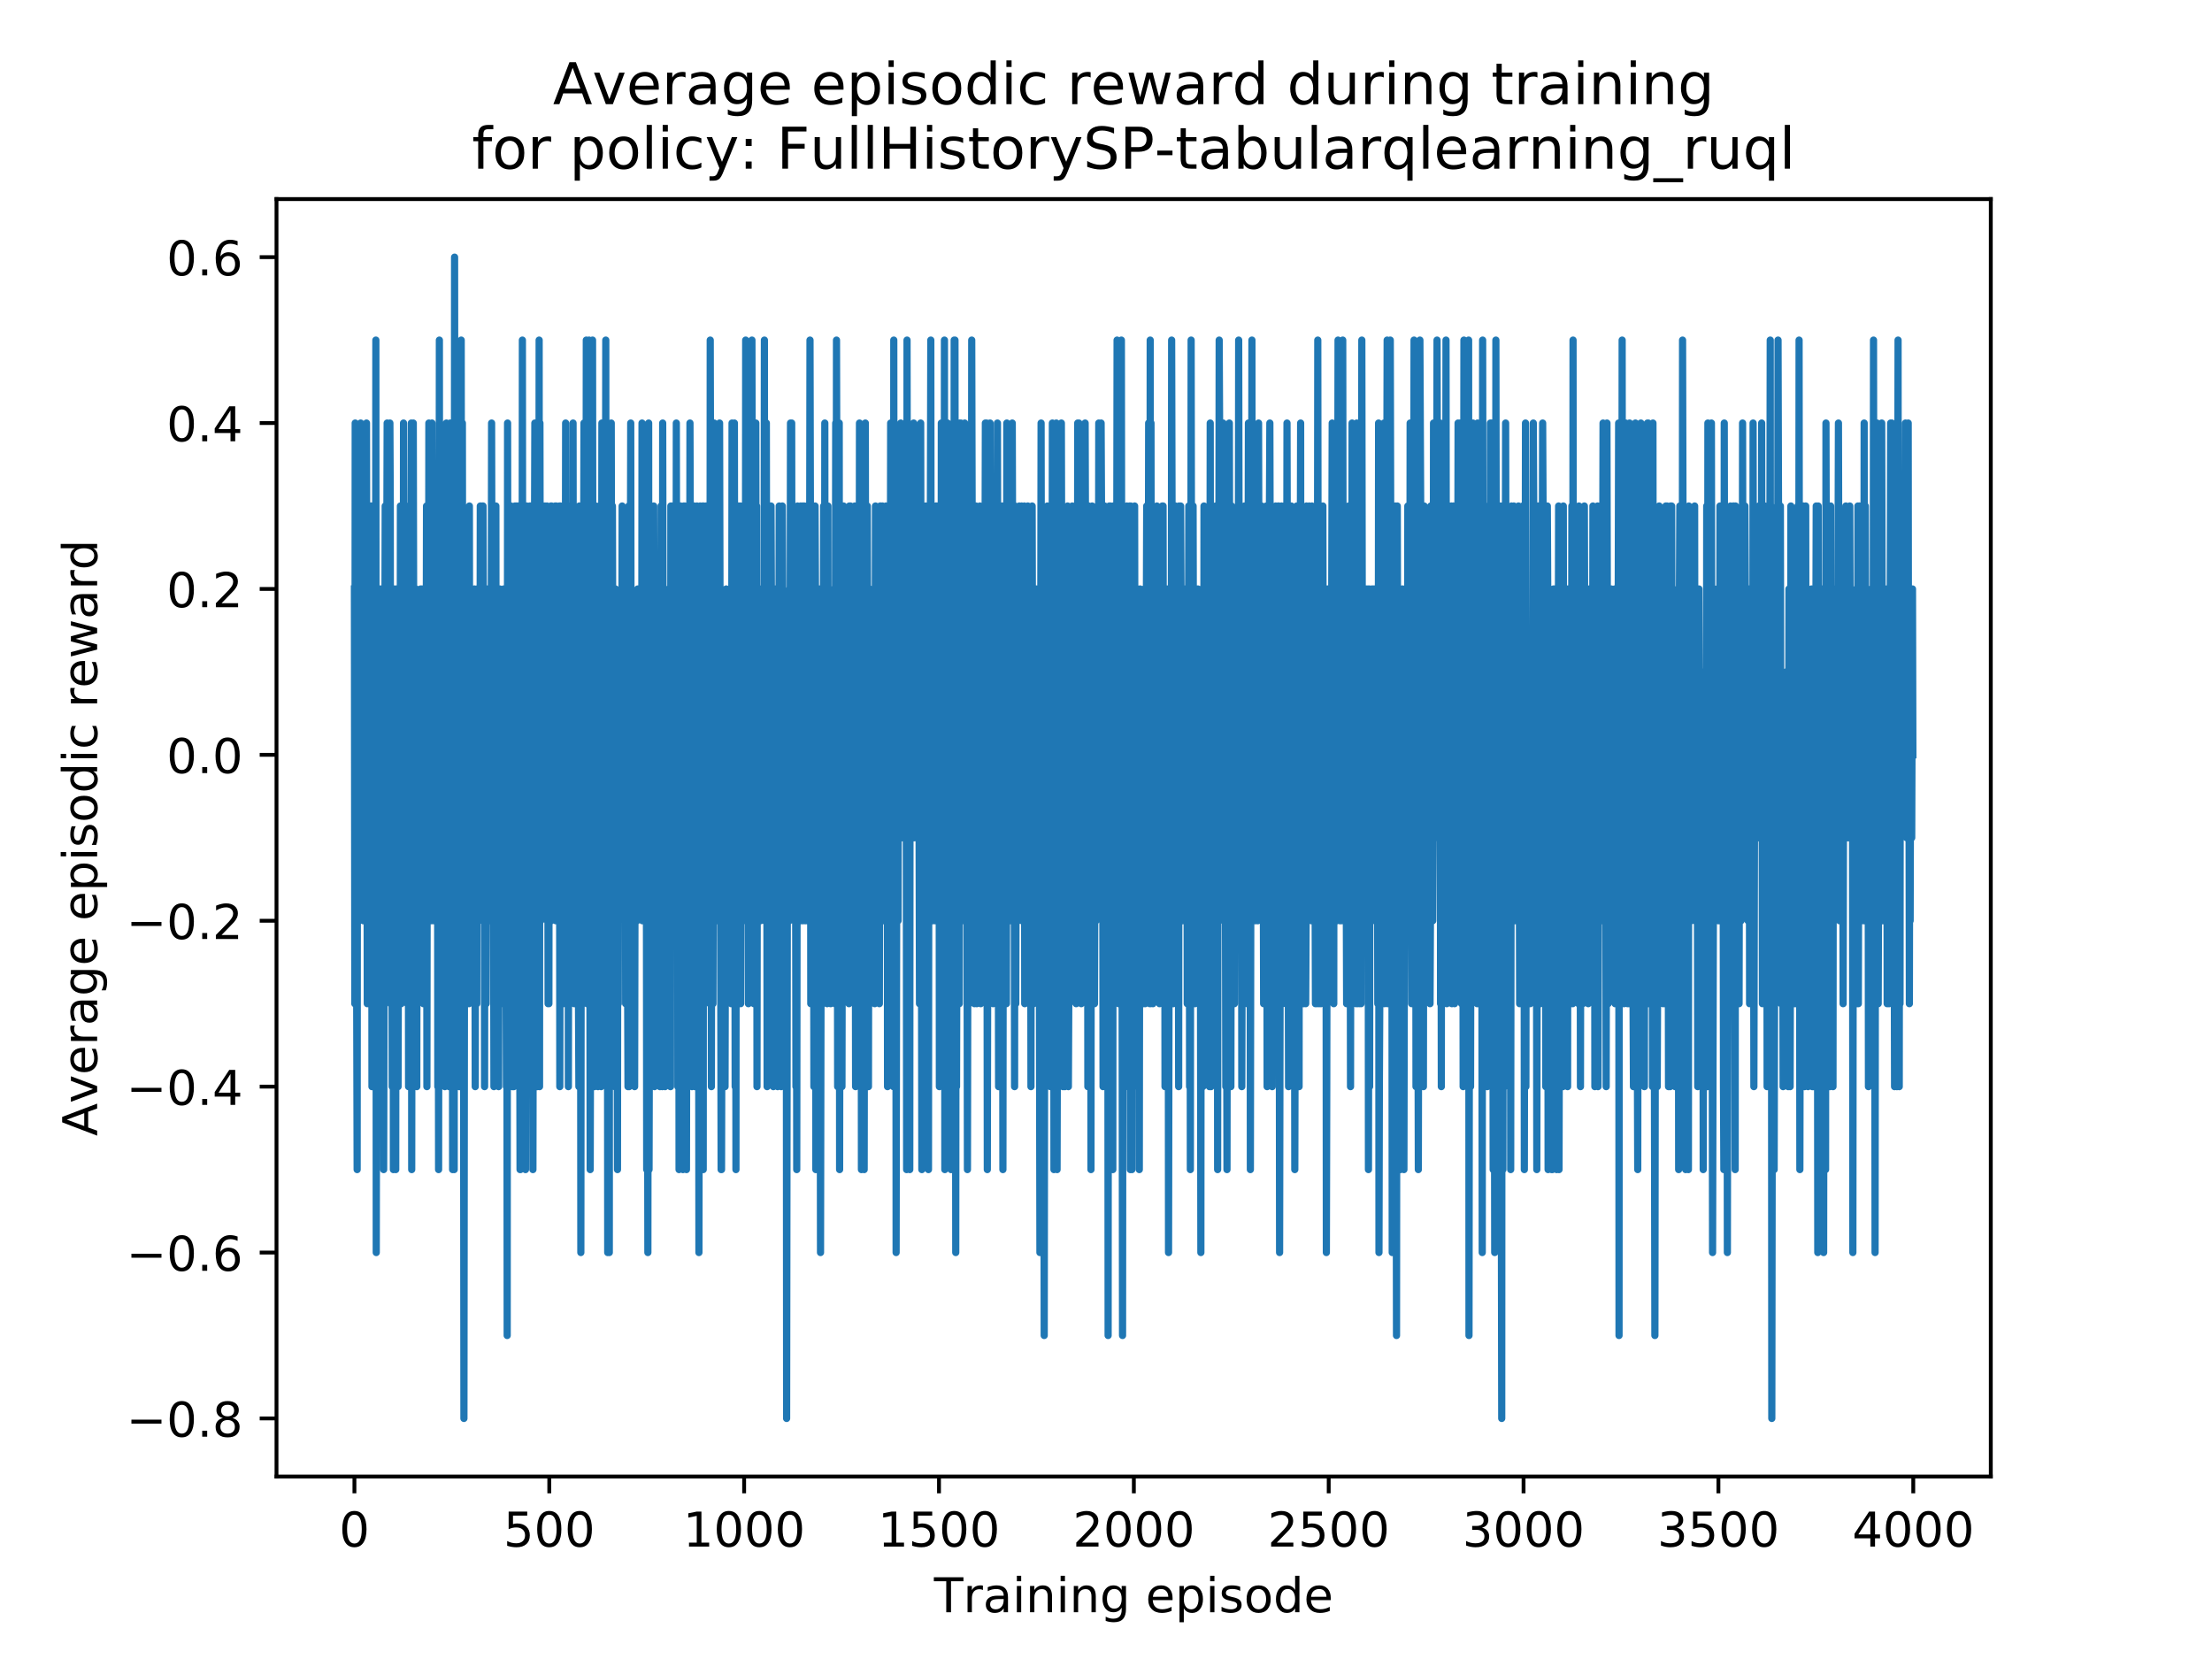 <?xml version="1.0" encoding="utf-8" standalone="no"?>
<!DOCTYPE svg PUBLIC "-//W3C//DTD SVG 1.1//EN"
  "http://www.w3.org/Graphics/SVG/1.1/DTD/svg11.dtd">
<!-- Created with matplotlib (https://matplotlib.org/) -->
<svg height="345.6pt" version="1.1" viewBox="0 0 460.8 345.6" width="460.8pt" xmlns="http://www.w3.org/2000/svg" xmlns:xlink="http://www.w3.org/1999/xlink">
 <defs>
  <style type="text/css">
*{stroke-linecap:butt;stroke-linejoin:round;}
  </style>
 </defs>
 <g id="figure_1">
  <g id="patch_1">
   <path d="M 0 345.6 
L 460.8 345.6 
L 460.8 0 
L 0 0 
z
" style="fill:#ffffff;"/>
  </g>
  <g id="axes_1">
   <g id="patch_2">
    <path d="M 57.6 307.584 
L 414.72 307.584 
L 414.72 41.472 
L 57.6 41.472 
z
" style="fill:#ffffff;"/>
   </g>
   <g id="matplotlib.axis_1">
    <g id="xtick_1">
     <g id="line2d_1">
      <defs>
       <path d="M 0 0 
L 0 3.5 
" id="m1a859c3b56" style="stroke:#000000;stroke-width:0.8;"/>
      </defs>
      <g>
       <use style="stroke:#000000;stroke-width:0.8;" x="73.833" xlink:href="#m1a859c3b56" y="307.584"/>
      </g>
     </g>
     <g id="text_1">
      <!-- 0 -->
      <defs>
       <path d="M 31.781 66.406 
Q 24.172 66.406 20.328 58.906 
Q 16.5 51.422 16.5 36.375 
Q 16.5 21.391 20.328 13.891 
Q 24.172 6.391 31.781 6.391 
Q 39.453 6.391 43.281 13.891 
Q 47.125 21.391 47.125 36.375 
Q 47.125 51.422 43.281 58.906 
Q 39.453 66.406 31.781 66.406 
z
M 31.781 74.219 
Q 44.047 74.219 50.516 64.516 
Q 56.984 54.828 56.984 36.375 
Q 56.984 17.969 50.516 8.266 
Q 44.047 -1.422 31.781 -1.422 
Q 19.531 -1.422 13.062 8.266 
Q 6.594 17.969 6.594 36.375 
Q 6.594 54.828 13.062 64.516 
Q 19.531 74.219 31.781 74.219 
z
" id="DejaVuSans-48"/>
      </defs>
      <g transform="translate(70.651 322.182)scale(0.1 -0.1)">
       <use xlink:href="#DejaVuSans-48"/>
      </g>
     </g>
    </g>
    <g id="xtick_2">
     <g id="line2d_2">
      <g>
       <use style="stroke:#000000;stroke-width:0.8;" x="114.425" xlink:href="#m1a859c3b56" y="307.584"/>
      </g>
     </g>
     <g id="text_2">
      <!-- 500 -->
      <defs>
       <path d="M 10.797 72.906 
L 49.516 72.906 
L 49.516 64.594 
L 19.828 64.594 
L 19.828 46.734 
Q 21.969 47.469 24.109 47.828 
Q 26.266 48.188 28.422 48.188 
Q 40.625 48.188 47.75 41.5 
Q 54.891 34.812 54.891 23.391 
Q 54.891 11.625 47.562 5.094 
Q 40.234 -1.422 26.906 -1.422 
Q 22.312 -1.422 17.547 -0.641 
Q 12.797 0.141 7.719 1.703 
L 7.719 11.625 
Q 12.109 9.234 16.797 8.062 
Q 21.484 6.891 26.703 6.891 
Q 35.156 6.891 40.078 11.328 
Q 45.016 15.766 45.016 23.391 
Q 45.016 31 40.078 35.438 
Q 35.156 39.891 26.703 39.891 
Q 22.75 39.891 18.812 39.016 
Q 14.891 38.141 10.797 36.281 
z
" id="DejaVuSans-53"/>
      </defs>
      <g transform="translate(104.881 322.182)scale(0.1 -0.1)">
       <use xlink:href="#DejaVuSans-53"/>
       <use x="63.623" xlink:href="#DejaVuSans-48"/>
       <use x="127.246" xlink:href="#DejaVuSans-48"/>
      </g>
     </g>
    </g>
    <g id="xtick_3">
     <g id="line2d_3">
      <g>
       <use style="stroke:#000000;stroke-width:0.8;" x="155.017" xlink:href="#m1a859c3b56" y="307.584"/>
      </g>
     </g>
     <g id="text_3">
      <!-- 1000 -->
      <defs>
       <path d="M 12.406 8.297 
L 28.516 8.297 
L 28.516 63.922 
L 10.984 60.406 
L 10.984 69.391 
L 28.422 72.906 
L 38.281 72.906 
L 38.281 8.297 
L 54.391 8.297 
L 54.391 0 
L 12.406 0 
z
" id="DejaVuSans-49"/>
      </defs>
      <g transform="translate(142.292 322.182)scale(0.1 -0.1)">
       <use xlink:href="#DejaVuSans-49"/>
       <use x="63.623" xlink:href="#DejaVuSans-48"/>
       <use x="127.246" xlink:href="#DejaVuSans-48"/>
       <use x="190.869" xlink:href="#DejaVuSans-48"/>
      </g>
     </g>
    </g>
    <g id="xtick_4">
     <g id="line2d_4">
      <g>
       <use style="stroke:#000000;stroke-width:0.8;" x="195.609" xlink:href="#m1a859c3b56" y="307.584"/>
      </g>
     </g>
     <g id="text_4">
      <!-- 1500 -->
      <g transform="translate(182.884 322.182)scale(0.1 -0.1)">
       <use xlink:href="#DejaVuSans-49"/>
       <use x="63.623" xlink:href="#DejaVuSans-53"/>
       <use x="127.246" xlink:href="#DejaVuSans-48"/>
       <use x="190.869" xlink:href="#DejaVuSans-48"/>
      </g>
     </g>
    </g>
    <g id="xtick_5">
     <g id="line2d_5">
      <g>
       <use style="stroke:#000000;stroke-width:0.8;" x="236.201" xlink:href="#m1a859c3b56" y="307.584"/>
      </g>
     </g>
     <g id="text_5">
      <!-- 2000 -->
      <defs>
       <path d="M 19.188 8.297 
L 53.609 8.297 
L 53.609 0 
L 7.328 0 
L 7.328 8.297 
Q 12.938 14.109 22.625 23.891 
Q 32.328 33.688 34.812 36.531 
Q 39.547 41.844 41.422 45.531 
Q 43.312 49.219 43.312 52.781 
Q 43.312 58.594 39.234 62.25 
Q 35.156 65.922 28.609 65.922 
Q 23.969 65.922 18.812 64.312 
Q 13.672 62.703 7.812 59.422 
L 7.812 69.391 
Q 13.766 71.781 18.938 73 
Q 24.125 74.219 28.422 74.219 
Q 39.75 74.219 46.484 68.547 
Q 53.219 62.891 53.219 53.422 
Q 53.219 48.922 51.531 44.891 
Q 49.859 40.875 45.406 35.406 
Q 44.188 33.984 37.641 27.219 
Q 31.109 20.453 19.188 8.297 
z
" id="DejaVuSans-50"/>
      </defs>
      <g transform="translate(223.476 322.182)scale(0.1 -0.1)">
       <use xlink:href="#DejaVuSans-50"/>
       <use x="63.623" xlink:href="#DejaVuSans-48"/>
       <use x="127.246" xlink:href="#DejaVuSans-48"/>
       <use x="190.869" xlink:href="#DejaVuSans-48"/>
      </g>
     </g>
    </g>
    <g id="xtick_6">
     <g id="line2d_6">
      <g>
       <use style="stroke:#000000;stroke-width:0.8;" x="276.793" xlink:href="#m1a859c3b56" y="307.584"/>
      </g>
     </g>
     <g id="text_6">
      <!-- 2500 -->
      <g transform="translate(264.068 322.182)scale(0.1 -0.1)">
       <use xlink:href="#DejaVuSans-50"/>
       <use x="63.623" xlink:href="#DejaVuSans-53"/>
       <use x="127.246" xlink:href="#DejaVuSans-48"/>
       <use x="190.869" xlink:href="#DejaVuSans-48"/>
      </g>
     </g>
    </g>
    <g id="xtick_7">
     <g id="line2d_7">
      <g>
       <use style="stroke:#000000;stroke-width:0.8;" x="317.385" xlink:href="#m1a859c3b56" y="307.584"/>
      </g>
     </g>
     <g id="text_7">
      <!-- 3000 -->
      <defs>
       <path d="M 40.578 39.312 
Q 47.656 37.797 51.625 33 
Q 55.609 28.219 55.609 21.188 
Q 55.609 10.406 48.188 4.484 
Q 40.766 -1.422 27.094 -1.422 
Q 22.516 -1.422 17.656 -0.516 
Q 12.797 0.391 7.625 2.203 
L 7.625 11.719 
Q 11.719 9.328 16.594 8.109 
Q 21.484 6.891 26.812 6.891 
Q 36.078 6.891 40.938 10.547 
Q 45.797 14.203 45.797 21.188 
Q 45.797 27.641 41.281 31.266 
Q 36.766 34.906 28.719 34.906 
L 20.219 34.906 
L 20.219 43.016 
L 29.109 43.016 
Q 36.375 43.016 40.234 45.922 
Q 44.094 48.828 44.094 54.297 
Q 44.094 59.906 40.109 62.906 
Q 36.141 65.922 28.719 65.922 
Q 24.656 65.922 20.016 65.031 
Q 15.375 64.156 9.812 62.312 
L 9.812 71.094 
Q 15.438 72.656 20.344 73.438 
Q 25.25 74.219 29.594 74.219 
Q 40.828 74.219 47.359 69.109 
Q 53.906 64.016 53.906 55.328 
Q 53.906 49.266 50.438 45.094 
Q 46.969 40.922 40.578 39.312 
z
" id="DejaVuSans-51"/>
      </defs>
      <g transform="translate(304.66 322.182)scale(0.1 -0.1)">
       <use xlink:href="#DejaVuSans-51"/>
       <use x="63.623" xlink:href="#DejaVuSans-48"/>
       <use x="127.246" xlink:href="#DejaVuSans-48"/>
       <use x="190.869" xlink:href="#DejaVuSans-48"/>
      </g>
     </g>
    </g>
    <g id="xtick_8">
     <g id="line2d_8">
      <g>
       <use style="stroke:#000000;stroke-width:0.8;" x="357.976" xlink:href="#m1a859c3b56" y="307.584"/>
      </g>
     </g>
     <g id="text_8">
      <!-- 3500 -->
      <g transform="translate(345.251 322.182)scale(0.1 -0.1)">
       <use xlink:href="#DejaVuSans-51"/>
       <use x="63.623" xlink:href="#DejaVuSans-53"/>
       <use x="127.246" xlink:href="#DejaVuSans-48"/>
       <use x="190.869" xlink:href="#DejaVuSans-48"/>
      </g>
     </g>
    </g>
    <g id="xtick_9">
     <g id="line2d_9">
      <g>
       <use style="stroke:#000000;stroke-width:0.8;" x="398.568" xlink:href="#m1a859c3b56" y="307.584"/>
      </g>
     </g>
     <g id="text_9">
      <!-- 4000 -->
      <defs>
       <path d="M 37.797 64.312 
L 12.891 25.391 
L 37.797 25.391 
z
M 35.203 72.906 
L 47.609 72.906 
L 47.609 25.391 
L 58.016 25.391 
L 58.016 17.188 
L 47.609 17.188 
L 47.609 0 
L 37.797 0 
L 37.797 17.188 
L 4.891 17.188 
L 4.891 26.703 
z
" id="DejaVuSans-52"/>
      </defs>
      <g transform="translate(385.843 322.182)scale(0.1 -0.1)">
       <use xlink:href="#DejaVuSans-52"/>
       <use x="63.623" xlink:href="#DejaVuSans-48"/>
       <use x="127.246" xlink:href="#DejaVuSans-48"/>
       <use x="190.869" xlink:href="#DejaVuSans-48"/>
      </g>
     </g>
    </g>
    <g id="text_10">
     <!-- Training episode -->
     <defs>
      <path d="M -0.297 72.906 
L 61.375 72.906 
L 61.375 64.594 
L 35.5 64.594 
L 35.5 0 
L 25.594 0 
L 25.594 64.594 
L -0.297 64.594 
z
" id="DejaVuSans-84"/>
      <path d="M 41.109 46.297 
Q 39.594 47.172 37.812 47.578 
Q 36.031 48 33.891 48 
Q 26.266 48 22.188 43.047 
Q 18.109 38.094 18.109 28.812 
L 18.109 0 
L 9.078 0 
L 9.078 54.688 
L 18.109 54.688 
L 18.109 46.188 
Q 20.953 51.172 25.484 53.578 
Q 30.031 56 36.531 56 
Q 37.453 56 38.578 55.875 
Q 39.703 55.766 41.062 55.516 
z
" id="DejaVuSans-114"/>
      <path d="M 34.281 27.484 
Q 23.391 27.484 19.188 25 
Q 14.984 22.516 14.984 16.5 
Q 14.984 11.719 18.141 8.906 
Q 21.297 6.109 26.703 6.109 
Q 34.188 6.109 38.703 11.406 
Q 43.219 16.703 43.219 25.484 
L 43.219 27.484 
z
M 52.203 31.203 
L 52.203 0 
L 43.219 0 
L 43.219 8.297 
Q 40.141 3.328 35.547 0.953 
Q 30.953 -1.422 24.312 -1.422 
Q 15.922 -1.422 10.953 3.297 
Q 6 8.016 6 15.922 
Q 6 25.141 12.172 29.828 
Q 18.359 34.516 30.609 34.516 
L 43.219 34.516 
L 43.219 35.406 
Q 43.219 41.609 39.141 45 
Q 35.062 48.391 27.688 48.391 
Q 23 48.391 18.547 47.266 
Q 14.109 46.141 10.016 43.891 
L 10.016 52.203 
Q 14.938 54.109 19.578 55.047 
Q 24.219 56 28.609 56 
Q 40.484 56 46.344 49.844 
Q 52.203 43.703 52.203 31.203 
z
" id="DejaVuSans-97"/>
      <path d="M 9.422 54.688 
L 18.406 54.688 
L 18.406 0 
L 9.422 0 
z
M 9.422 75.984 
L 18.406 75.984 
L 18.406 64.594 
L 9.422 64.594 
z
" id="DejaVuSans-105"/>
      <path d="M 54.891 33.016 
L 54.891 0 
L 45.906 0 
L 45.906 32.719 
Q 45.906 40.484 42.875 44.328 
Q 39.844 48.188 33.797 48.188 
Q 26.516 48.188 22.312 43.547 
Q 18.109 38.922 18.109 30.906 
L 18.109 0 
L 9.078 0 
L 9.078 54.688 
L 18.109 54.688 
L 18.109 46.188 
Q 21.344 51.125 25.703 53.562 
Q 30.078 56 35.797 56 
Q 45.219 56 50.047 50.172 
Q 54.891 44.344 54.891 33.016 
z
" id="DejaVuSans-110"/>
      <path d="M 45.406 27.984 
Q 45.406 37.75 41.375 43.109 
Q 37.359 48.484 30.078 48.484 
Q 22.859 48.484 18.828 43.109 
Q 14.797 37.75 14.797 27.984 
Q 14.797 18.266 18.828 12.891 
Q 22.859 7.516 30.078 7.516 
Q 37.359 7.516 41.375 12.891 
Q 45.406 18.266 45.406 27.984 
z
M 54.391 6.781 
Q 54.391 -7.172 48.188 -13.984 
Q 42 -20.797 29.203 -20.797 
Q 24.469 -20.797 20.266 -20.094 
Q 16.062 -19.391 12.109 -17.922 
L 12.109 -9.188 
Q 16.062 -11.328 19.922 -12.344 
Q 23.781 -13.375 27.781 -13.375 
Q 36.625 -13.375 41.016 -8.766 
Q 45.406 -4.156 45.406 5.172 
L 45.406 9.625 
Q 42.625 4.781 38.281 2.391 
Q 33.938 0 27.875 0 
Q 17.828 0 11.672 7.656 
Q 5.516 15.328 5.516 27.984 
Q 5.516 40.672 11.672 48.328 
Q 17.828 56 27.875 56 
Q 33.938 56 38.281 53.609 
Q 42.625 51.219 45.406 46.391 
L 45.406 54.688 
L 54.391 54.688 
z
" id="DejaVuSans-103"/>
      <path id="DejaVuSans-32"/>
      <path d="M 56.203 29.594 
L 56.203 25.203 
L 14.891 25.203 
Q 15.484 15.922 20.484 11.062 
Q 25.484 6.203 34.422 6.203 
Q 39.594 6.203 44.453 7.469 
Q 49.312 8.734 54.109 11.281 
L 54.109 2.781 
Q 49.266 0.734 44.188 -0.344 
Q 39.109 -1.422 33.891 -1.422 
Q 20.797 -1.422 13.156 6.188 
Q 5.516 13.812 5.516 26.812 
Q 5.516 40.234 12.766 48.109 
Q 20.016 56 32.328 56 
Q 43.359 56 49.781 48.891 
Q 56.203 41.797 56.203 29.594 
z
M 47.219 32.234 
Q 47.125 39.594 43.094 43.984 
Q 39.062 48.391 32.422 48.391 
Q 24.906 48.391 20.391 44.141 
Q 15.875 39.891 15.188 32.172 
z
" id="DejaVuSans-101"/>
      <path d="M 18.109 8.203 
L 18.109 -20.797 
L 9.078 -20.797 
L 9.078 54.688 
L 18.109 54.688 
L 18.109 46.391 
Q 20.953 51.266 25.266 53.625 
Q 29.594 56 35.594 56 
Q 45.562 56 51.781 48.094 
Q 58.016 40.188 58.016 27.297 
Q 58.016 14.406 51.781 6.484 
Q 45.562 -1.422 35.594 -1.422 
Q 29.594 -1.422 25.266 0.953 
Q 20.953 3.328 18.109 8.203 
z
M 48.688 27.297 
Q 48.688 37.203 44.609 42.844 
Q 40.531 48.484 33.406 48.484 
Q 26.266 48.484 22.188 42.844 
Q 18.109 37.203 18.109 27.297 
Q 18.109 17.391 22.188 11.75 
Q 26.266 6.109 33.406 6.109 
Q 40.531 6.109 44.609 11.75 
Q 48.688 17.391 48.688 27.297 
z
" id="DejaVuSans-112"/>
      <path d="M 44.281 53.078 
L 44.281 44.578 
Q 40.484 46.531 36.375 47.5 
Q 32.281 48.484 27.875 48.484 
Q 21.188 48.484 17.844 46.438 
Q 14.5 44.391 14.5 40.281 
Q 14.5 37.156 16.891 35.375 
Q 19.281 33.594 26.516 31.984 
L 29.594 31.297 
Q 39.156 29.25 43.188 25.516 
Q 47.219 21.781 47.219 15.094 
Q 47.219 7.469 41.188 3.016 
Q 35.156 -1.422 24.609 -1.422 
Q 20.219 -1.422 15.453 -0.562 
Q 10.688 0.297 5.422 2 
L 5.422 11.281 
Q 10.406 8.688 15.234 7.391 
Q 20.062 6.109 24.812 6.109 
Q 31.156 6.109 34.562 8.281 
Q 37.984 10.453 37.984 14.406 
Q 37.984 18.062 35.516 20.016 
Q 33.062 21.969 24.703 23.781 
L 21.578 24.516 
Q 13.234 26.266 9.516 29.906 
Q 5.812 33.547 5.812 39.891 
Q 5.812 47.609 11.281 51.797 
Q 16.75 56 26.812 56 
Q 31.781 56 36.172 55.266 
Q 40.578 54.547 44.281 53.078 
z
" id="DejaVuSans-115"/>
      <path d="M 30.609 48.391 
Q 23.391 48.391 19.188 42.75 
Q 14.984 37.109 14.984 27.297 
Q 14.984 17.484 19.156 11.844 
Q 23.344 6.203 30.609 6.203 
Q 37.797 6.203 41.984 11.859 
Q 46.188 17.531 46.188 27.297 
Q 46.188 37.016 41.984 42.703 
Q 37.797 48.391 30.609 48.391 
z
M 30.609 56 
Q 42.328 56 49.016 48.375 
Q 55.719 40.766 55.719 27.297 
Q 55.719 13.875 49.016 6.219 
Q 42.328 -1.422 30.609 -1.422 
Q 18.844 -1.422 12.172 6.219 
Q 5.516 13.875 5.516 27.297 
Q 5.516 40.766 12.172 48.375 
Q 18.844 56 30.609 56 
z
" id="DejaVuSans-111"/>
      <path d="M 45.406 46.391 
L 45.406 75.984 
L 54.391 75.984 
L 54.391 0 
L 45.406 0 
L 45.406 8.203 
Q 42.578 3.328 38.25 0.953 
Q 33.938 -1.422 27.875 -1.422 
Q 17.969 -1.422 11.734 6.484 
Q 5.516 14.406 5.516 27.297 
Q 5.516 40.188 11.734 48.094 
Q 17.969 56 27.875 56 
Q 33.938 56 38.25 53.625 
Q 42.578 51.266 45.406 46.391 
z
M 14.797 27.297 
Q 14.797 17.391 18.875 11.75 
Q 22.953 6.109 30.078 6.109 
Q 37.203 6.109 41.297 11.75 
Q 45.406 17.391 45.406 27.297 
Q 45.406 37.203 41.297 42.844 
Q 37.203 48.484 30.078 48.484 
Q 22.953 48.484 18.875 42.844 
Q 14.797 37.203 14.797 27.297 
z
" id="DejaVuSans-100"/>
     </defs>
     <g transform="translate(194.564 335.861)scale(0.1 -0.1)">
      <use xlink:href="#DejaVuSans-84"/>
      <use x="60.865" xlink:href="#DejaVuSans-114"/>
      <use x="101.979" xlink:href="#DejaVuSans-97"/>
      <use x="163.258" xlink:href="#DejaVuSans-105"/>
      <use x="191.041" xlink:href="#DejaVuSans-110"/>
      <use x="254.42" xlink:href="#DejaVuSans-105"/>
      <use x="282.203" xlink:href="#DejaVuSans-110"/>
      <use x="345.582" xlink:href="#DejaVuSans-103"/>
      <use x="409.059" xlink:href="#DejaVuSans-32"/>
      <use x="440.846" xlink:href="#DejaVuSans-101"/>
      <use x="502.369" xlink:href="#DejaVuSans-112"/>
      <use x="565.846" xlink:href="#DejaVuSans-105"/>
      <use x="593.629" xlink:href="#DejaVuSans-115"/>
      <use x="645.729" xlink:href="#DejaVuSans-111"/>
      <use x="706.91" xlink:href="#DejaVuSans-100"/>
      <use x="770.387" xlink:href="#DejaVuSans-101"/>
     </g>
    </g>
   </g>
   <g id="matplotlib.axis_2">
    <g id="ytick_1">
     <g id="line2d_10">
      <defs>
       <path d="M 0 0 
L -3.5 0 
" id="mdba9ce2f7f" style="stroke:#000000;stroke-width:0.8;"/>
      </defs>
      <g>
       <use style="stroke:#000000;stroke-width:0.8;" x="57.6" xlink:href="#mdba9ce2f7f" y="295.488"/>
      </g>
     </g>
     <g id="text_11">
      <!-- −0.8 -->
      <defs>
       <path d="M 10.594 35.5 
L 73.188 35.5 
L 73.188 27.203 
L 10.594 27.203 
z
" id="DejaVuSans-8722"/>
       <path d="M 10.688 12.406 
L 21 12.406 
L 21 0 
L 10.688 0 
z
" id="DejaVuSans-46"/>
       <path d="M 31.781 34.625 
Q 24.75 34.625 20.719 30.859 
Q 16.703 27.094 16.703 20.516 
Q 16.703 13.922 20.719 10.156 
Q 24.75 6.391 31.781 6.391 
Q 38.812 6.391 42.859 10.172 
Q 46.922 13.969 46.922 20.516 
Q 46.922 27.094 42.891 30.859 
Q 38.875 34.625 31.781 34.625 
z
M 21.922 38.812 
Q 15.578 40.375 12.031 44.719 
Q 8.5 49.078 8.5 55.328 
Q 8.5 64.062 14.719 69.141 
Q 20.953 74.219 31.781 74.219 
Q 42.672 74.219 48.875 69.141 
Q 55.078 64.062 55.078 55.328 
Q 55.078 49.078 51.531 44.719 
Q 48 40.375 41.703 38.812 
Q 48.828 37.156 52.797 32.312 
Q 56.781 27.484 56.781 20.516 
Q 56.781 9.906 50.312 4.234 
Q 43.844 -1.422 31.781 -1.422 
Q 19.734 -1.422 13.25 4.234 
Q 6.781 9.906 6.781 20.516 
Q 6.781 27.484 10.781 32.312 
Q 14.797 37.156 21.922 38.812 
z
M 18.312 54.391 
Q 18.312 48.734 21.844 45.562 
Q 25.391 42.391 31.781 42.391 
Q 38.141 42.391 41.719 45.562 
Q 45.312 48.734 45.312 54.391 
Q 45.312 60.062 41.719 63.234 
Q 38.141 66.406 31.781 66.406 
Q 25.391 66.406 21.844 63.234 
Q 18.312 60.062 18.312 54.391 
z
" id="DejaVuSans-56"/>
      </defs>
      <g transform="translate(26.317 299.287)scale(0.1 -0.1)">
       <use xlink:href="#DejaVuSans-8722"/>
       <use x="83.789" xlink:href="#DejaVuSans-48"/>
       <use x="147.412" xlink:href="#DejaVuSans-46"/>
       <use x="179.199" xlink:href="#DejaVuSans-56"/>
      </g>
     </g>
    </g>
    <g id="ytick_2">
     <g id="line2d_11">
      <g>
       <use style="stroke:#000000;stroke-width:0.8;" x="57.6" xlink:href="#mdba9ce2f7f" y="260.928"/>
      </g>
     </g>
     <g id="text_12">
      <!-- −0.6 -->
      <defs>
       <path d="M 33.016 40.375 
Q 26.375 40.375 22.484 35.828 
Q 18.609 31.297 18.609 23.391 
Q 18.609 15.531 22.484 10.953 
Q 26.375 6.391 33.016 6.391 
Q 39.656 6.391 43.531 10.953 
Q 47.406 15.531 47.406 23.391 
Q 47.406 31.297 43.531 35.828 
Q 39.656 40.375 33.016 40.375 
z
M 52.594 71.297 
L 52.594 62.312 
Q 48.875 64.062 45.094 64.984 
Q 41.312 65.922 37.594 65.922 
Q 27.828 65.922 22.672 59.328 
Q 17.531 52.734 16.797 39.406 
Q 19.672 43.656 24.016 45.922 
Q 28.375 48.188 33.594 48.188 
Q 44.578 48.188 50.953 41.516 
Q 57.328 34.859 57.328 23.391 
Q 57.328 12.156 50.688 5.359 
Q 44.047 -1.422 33.016 -1.422 
Q 20.359 -1.422 13.672 8.266 
Q 6.984 17.969 6.984 36.375 
Q 6.984 53.656 15.188 63.938 
Q 23.391 74.219 37.203 74.219 
Q 40.922 74.219 44.703 73.484 
Q 48.484 72.75 52.594 71.297 
z
" id="DejaVuSans-54"/>
      </defs>
      <g transform="translate(26.317 264.727)scale(0.1 -0.1)">
       <use xlink:href="#DejaVuSans-8722"/>
       <use x="83.789" xlink:href="#DejaVuSans-48"/>
       <use x="147.412" xlink:href="#DejaVuSans-46"/>
       <use x="179.199" xlink:href="#DejaVuSans-54"/>
      </g>
     </g>
    </g>
    <g id="ytick_3">
     <g id="line2d_12">
      <g>
       <use style="stroke:#000000;stroke-width:0.8;" x="57.6" xlink:href="#mdba9ce2f7f" y="226.368"/>
      </g>
     </g>
     <g id="text_13">
      <!-- −0.4 -->
      <g transform="translate(26.317 230.167)scale(0.1 -0.1)">
       <use xlink:href="#DejaVuSans-8722"/>
       <use x="83.789" xlink:href="#DejaVuSans-48"/>
       <use x="147.412" xlink:href="#DejaVuSans-46"/>
       <use x="179.199" xlink:href="#DejaVuSans-52"/>
      </g>
     </g>
    </g>
    <g id="ytick_4">
     <g id="line2d_13">
      <g>
       <use style="stroke:#000000;stroke-width:0.8;" x="57.6" xlink:href="#mdba9ce2f7f" y="191.808"/>
      </g>
     </g>
     <g id="text_14">
      <!-- −0.2 -->
      <g transform="translate(26.317 195.607)scale(0.1 -0.1)">
       <use xlink:href="#DejaVuSans-8722"/>
       <use x="83.789" xlink:href="#DejaVuSans-48"/>
       <use x="147.412" xlink:href="#DejaVuSans-46"/>
       <use x="179.199" xlink:href="#DejaVuSans-50"/>
      </g>
     </g>
    </g>
    <g id="ytick_5">
     <g id="line2d_14">
      <g>
       <use style="stroke:#000000;stroke-width:0.8;" x="57.6" xlink:href="#mdba9ce2f7f" y="157.248"/>
      </g>
     </g>
     <g id="text_15">
      <!-- 0.0 -->
      <g transform="translate(34.697 161.047)scale(0.1 -0.1)">
       <use xlink:href="#DejaVuSans-48"/>
       <use x="63.623" xlink:href="#DejaVuSans-46"/>
       <use x="95.41" xlink:href="#DejaVuSans-48"/>
      </g>
     </g>
    </g>
    <g id="ytick_6">
     <g id="line2d_15">
      <g>
       <use style="stroke:#000000;stroke-width:0.8;" x="57.6" xlink:href="#mdba9ce2f7f" y="122.688"/>
      </g>
     </g>
     <g id="text_16">
      <!-- 0.2 -->
      <g transform="translate(34.697 126.487)scale(0.1 -0.1)">
       <use xlink:href="#DejaVuSans-48"/>
       <use x="63.623" xlink:href="#DejaVuSans-46"/>
       <use x="95.41" xlink:href="#DejaVuSans-50"/>
      </g>
     </g>
    </g>
    <g id="ytick_7">
     <g id="line2d_16">
      <g>
       <use style="stroke:#000000;stroke-width:0.8;" x="57.6" xlink:href="#mdba9ce2f7f" y="88.128"/>
      </g>
     </g>
     <g id="text_17">
      <!-- 0.4 -->
      <g transform="translate(34.697 91.927)scale(0.1 -0.1)">
       <use xlink:href="#DejaVuSans-48"/>
       <use x="63.623" xlink:href="#DejaVuSans-46"/>
       <use x="95.41" xlink:href="#DejaVuSans-52"/>
      </g>
     </g>
    </g>
    <g id="ytick_8">
     <g id="line2d_17">
      <g>
       <use style="stroke:#000000;stroke-width:0.8;" x="57.6" xlink:href="#mdba9ce2f7f" y="53.568"/>
      </g>
     </g>
     <g id="text_18">
      <!-- 0.6 -->
      <g transform="translate(34.697 57.367)scale(0.1 -0.1)">
       <use xlink:href="#DejaVuSans-48"/>
       <use x="63.623" xlink:href="#DejaVuSans-46"/>
       <use x="95.41" xlink:href="#DejaVuSans-54"/>
      </g>
     </g>
    </g>
    <g id="text_19">
     <!-- Average episodic reward -->
     <defs>
      <path d="M 34.188 63.188 
L 20.797 26.906 
L 47.609 26.906 
z
M 28.609 72.906 
L 39.797 72.906 
L 67.578 0 
L 57.328 0 
L 50.688 18.703 
L 17.828 18.703 
L 11.188 0 
L 0.781 0 
z
" id="DejaVuSans-65"/>
      <path d="M 2.984 54.688 
L 12.5 54.688 
L 29.594 8.797 
L 46.688 54.688 
L 56.203 54.688 
L 35.688 0 
L 23.484 0 
z
" id="DejaVuSans-118"/>
      <path d="M 48.781 52.594 
L 48.781 44.188 
Q 44.969 46.297 41.141 47.344 
Q 37.312 48.391 33.406 48.391 
Q 24.656 48.391 19.812 42.844 
Q 14.984 37.312 14.984 27.297 
Q 14.984 17.281 19.812 11.734 
Q 24.656 6.203 33.406 6.203 
Q 37.312 6.203 41.141 7.25 
Q 44.969 8.297 48.781 10.406 
L 48.781 2.094 
Q 45.016 0.344 40.984 -0.531 
Q 36.969 -1.422 32.422 -1.422 
Q 20.062 -1.422 12.781 6.344 
Q 5.516 14.109 5.516 27.297 
Q 5.516 40.672 12.859 48.328 
Q 20.219 56 33.016 56 
Q 37.156 56 41.109 55.141 
Q 45.062 54.297 48.781 52.594 
z
" id="DejaVuSans-99"/>
      <path d="M 4.203 54.688 
L 13.188 54.688 
L 24.422 12.016 
L 35.594 54.688 
L 46.188 54.688 
L 57.422 12.016 
L 68.609 54.688 
L 77.594 54.688 
L 63.281 0 
L 52.688 0 
L 40.922 44.828 
L 29.109 0 
L 18.5 0 
z
" id="DejaVuSans-119"/>
     </defs>
     <g transform="translate(20.238 236.658)rotate(-90)scale(0.1 -0.1)">
      <use xlink:href="#DejaVuSans-65"/>
      <use x="68.33" xlink:href="#DejaVuSans-118"/>
      <use x="127.51" xlink:href="#DejaVuSans-101"/>
      <use x="189.033" xlink:href="#DejaVuSans-114"/>
      <use x="230.146" xlink:href="#DejaVuSans-97"/>
      <use x="291.426" xlink:href="#DejaVuSans-103"/>
      <use x="354.902" xlink:href="#DejaVuSans-101"/>
      <use x="416.426" xlink:href="#DejaVuSans-32"/>
      <use x="448.213" xlink:href="#DejaVuSans-101"/>
      <use x="509.736" xlink:href="#DejaVuSans-112"/>
      <use x="573.213" xlink:href="#DejaVuSans-105"/>
      <use x="600.996" xlink:href="#DejaVuSans-115"/>
      <use x="653.096" xlink:href="#DejaVuSans-111"/>
      <use x="714.277" xlink:href="#DejaVuSans-100"/>
      <use x="777.754" xlink:href="#DejaVuSans-105"/>
      <use x="805.537" xlink:href="#DejaVuSans-99"/>
      <use x="860.518" xlink:href="#DejaVuSans-32"/>
      <use x="892.305" xlink:href="#DejaVuSans-114"/>
      <use x="933.387" xlink:href="#DejaVuSans-101"/>
      <use x="994.91" xlink:href="#DejaVuSans-119"/>
      <use x="1076.697" xlink:href="#DejaVuSans-97"/>
      <use x="1137.977" xlink:href="#DejaVuSans-114"/>
      <use x="1179.074" xlink:href="#DejaVuSans-100"/>
     </g>
    </g>
   </g>
   <g id="line2d_18">
    <path clip-path="url(#p720be81aa7)" d="M 73.833 122.688 
L 73.914 209.088 
L 73.995 88.128 
L 74.076 122.688 
L 74.401 243.648 
L 74.482 122.688 
L 74.563 139.968 
L 74.645 157.248 
L 74.726 105.408 
L 74.807 191.808 
L 74.888 105.408 
L 74.969 139.968 
L 75.132 88.128 
L 75.294 174.528 
L 75.456 122.688 
L 75.538 139.968 
L 75.619 139.968 
L 75.7 191.808 
L 75.781 174.528 
L 75.944 191.808 
L 76.106 139.968 
L 76.187 157.248 
L 76.268 139.968 
L 76.349 88.128 
L 76.512 209.088 
L 76.674 105.408 
L 76.837 209.088 
L 76.918 122.688 
L 76.999 174.528 
L 77.242 105.408 
L 77.324 174.528 
L 77.405 105.408 
L 77.486 226.368 
L 77.567 139.968 
L 77.73 226.368 
L 77.811 139.968 
L 77.892 174.528 
L 77.973 139.968 
L 78.054 157.248 
L 78.135 139.968 
L 78.217 174.528 
L 78.298 70.848 
L 78.379 260.928 
L 78.46 209.088 
L 78.541 139.968 
L 78.623 191.808 
L 78.704 139.968 
L 78.785 226.368 
L 78.947 139.968 
L 79.11 122.688 
L 79.191 174.528 
L 79.353 122.688 
L 79.597 226.368 
L 79.759 157.248 
L 79.84 139.968 
L 79.922 243.648 
L 80.246 105.408 
L 80.409 174.528 
L 80.652 88.128 
L 80.815 174.528 
L 80.896 191.808 
L 81.058 122.688 
L 81.139 139.968 
L 81.22 88.128 
L 81.302 105.408 
L 81.383 209.088 
L 81.464 191.808 
L 81.626 174.528 
L 81.708 226.368 
L 81.87 139.968 
L 81.951 243.648 
L 82.113 122.688 
L 82.438 243.648 
L 82.519 122.688 
L 82.601 157.248 
L 82.682 174.528 
L 82.844 139.968 
L 82.925 226.368 
L 83.088 157.248 
L 83.169 157.248 
L 83.25 139.968 
L 83.331 191.808 
L 83.412 105.408 
L 83.575 209.088 
L 83.656 157.248 
L 83.737 191.808 
L 83.818 105.408 
L 83.981 191.808 
L 84.062 88.128 
L 84.143 122.688 
L 84.224 174.528 
L 84.305 105.408 
L 84.468 191.808 
L 84.63 122.688 
L 84.711 157.248 
L 84.793 139.968 
L 84.874 209.088 
L 84.955 191.808 
L 85.036 157.248 
L 85.117 226.368 
L 85.198 105.408 
L 85.28 209.088 
L 85.361 174.528 
L 85.442 191.808 
L 85.523 122.688 
L 85.604 139.968 
L 85.686 88.128 
L 85.767 243.648 
L 85.929 105.408 
L 86.01 174.528 
L 86.092 88.128 
L 86.335 209.088 
L 86.416 122.688 
L 86.497 174.528 
L 86.579 157.248 
L 86.66 122.688 
L 86.822 226.368 
L 86.903 157.248 
L 86.985 174.528 
L 87.228 139.968 
L 87.39 191.808 
L 87.634 122.688 
L 87.715 191.808 
L 87.796 122.688 
L 88.04 191.808 
L 88.121 122.688 
L 88.202 209.088 
L 88.283 191.808 
L 88.365 122.688 
L 88.446 139.968 
L 88.527 191.808 
L 88.608 174.528 
L 88.689 191.808 
L 88.852 105.408 
L 88.933 226.368 
L 89.014 157.248 
L 89.095 191.808 
L 89.176 122.688 
L 89.258 174.528 
L 89.339 88.128 
L 89.501 174.528 
L 89.582 122.688 
L 89.664 174.528 
L 89.826 122.688 
L 89.907 191.808 
L 89.988 88.128 
L 90.07 122.688 
L 90.151 139.968 
L 90.232 122.688 
L 90.394 191.808 
L 90.557 157.248 
L 90.638 157.248 
L 90.719 174.528 
L 90.8 122.688 
L 90.963 157.248 
L 91.125 122.688 
L 91.206 226.368 
L 91.287 174.528 
L 91.368 243.648 
L 91.531 70.848 
L 91.612 191.808 
L 91.693 122.688 
L 91.774 191.808 
L 91.856 105.408 
L 92.018 191.808 
L 92.099 139.968 
L 92.18 174.528 
L 92.261 122.688 
L 92.343 139.968 
L 92.505 174.528 
L 92.586 174.528 
L 92.667 226.368 
L 92.749 139.968 
L 92.911 209.088 
L 92.992 88.128 
L 93.236 174.528 
L 93.317 139.968 
L 93.479 209.088 
L 93.56 226.368 
L 93.804 88.128 
L 93.885 191.808 
L 93.966 174.528 
L 94.129 105.408 
L 94.21 139.968 
L 94.291 243.648 
L 94.372 157.248 
L 94.453 191.808 
L 94.535 122.688 
L 94.616 243.648 
L 94.697 53.568 
L 94.859 209.088 
L 94.941 226.368 
L 95.103 88.128 
L 95.265 157.248 
L 95.428 191.808 
L 95.59 157.248 
L 95.671 226.368 
L 95.834 122.688 
L 95.915 139.968 
L 95.996 157.248 
L 96.077 70.848 
L 96.158 157.248 
L 96.239 139.968 
L 96.321 88.128 
L 96.483 226.368 
L 96.564 209.088 
L 96.645 295.488 
L 96.808 157.248 
L 96.889 157.248 
L 96.97 122.688 
L 97.133 209.088 
L 97.214 191.808 
L 97.295 209.088 
L 97.376 191.808 
L 97.457 139.968 
L 97.538 174.528 
L 97.62 157.248 
L 97.701 209.088 
L 97.782 105.408 
L 97.863 174.528 
L 98.026 122.688 
L 98.188 139.968 
L 98.269 139.968 
L 98.431 191.808 
L 98.594 139.968 
L 98.675 157.248 
L 98.756 174.528 
L 98.837 122.688 
L 99 226.368 
L 99.081 157.248 
L 99.162 174.528 
L 99.243 139.968 
L 99.324 209.088 
L 99.406 122.688 
L 99.568 191.808 
L 99.649 139.968 
L 99.73 191.808 
L 99.893 139.968 
L 99.974 174.528 
L 100.055 105.408 
L 100.136 157.248 
L 100.218 105.408 
L 100.38 139.968 
L 100.542 105.408 
L 100.623 105.408 
L 100.786 157.248 
L 100.867 139.968 
L 100.948 226.368 
L 101.029 139.968 
L 101.111 157.248 
L 101.273 209.088 
L 101.435 122.688 
L 101.598 174.528 
L 101.76 139.968 
L 101.922 191.808 
L 102.085 157.248 
L 102.166 191.808 
L 102.247 122.688 
L 102.328 139.968 
L 102.409 88.128 
L 102.572 174.528 
L 102.653 157.248 
L 102.734 139.968 
L 102.897 226.368 
L 102.978 157.248 
L 103.14 191.808 
L 103.302 105.408 
L 103.384 209.088 
L 103.465 157.248 
L 103.546 174.528 
L 103.708 122.688 
L 103.871 226.368 
L 104.033 139.968 
L 104.114 122.688 
L 104.196 191.808 
L 104.277 157.248 
L 104.52 209.088 
L 104.683 139.968 
L 104.764 191.808 
L 104.845 174.528 
L 104.926 122.688 
L 105.007 157.248 
L 105.089 122.688 
L 105.17 191.808 
L 105.251 139.968 
L 105.494 226.368 
L 105.576 174.528 
L 105.657 278.208 
L 105.738 88.128 
L 105.819 157.248 
L 105.9 122.688 
L 105.982 226.368 
L 106.063 139.968 
L 106.144 209.088 
L 106.225 191.808 
L 106.306 209.088 
L 106.469 105.408 
L 106.55 209.088 
L 106.631 139.968 
L 106.712 226.368 
L 106.793 209.088 
L 106.875 226.368 
L 106.956 157.248 
L 107.037 226.368 
L 107.199 122.688 
L 107.281 105.408 
L 107.443 157.248 
L 107.524 105.408 
L 107.605 174.528 
L 107.686 122.688 
L 107.768 139.968 
L 107.849 105.408 
L 107.93 139.968 
L 108.011 105.408 
L 108.092 122.688 
L 108.336 243.648 
L 108.417 243.648 
L 108.498 122.688 
L 108.579 157.248 
L 108.661 139.968 
L 108.742 174.528 
L 108.823 70.848 
L 108.904 157.248 
L 108.985 139.968 
L 109.067 122.688 
L 109.229 226.368 
L 109.391 105.408 
L 109.472 243.648 
L 109.554 139.968 
L 109.635 157.248 
L 109.716 105.408 
L 109.797 174.528 
L 109.96 122.688 
L 110.122 226.368 
L 110.365 105.408 
L 110.447 139.968 
L 110.528 105.408 
L 110.69 174.528 
L 110.771 122.688 
L 111.015 243.648 
L 111.177 157.248 
L 111.259 139.968 
L 111.421 88.128 
L 111.502 209.088 
L 111.583 157.248 
L 111.664 209.088 
L 111.746 139.968 
L 111.908 226.368 
L 112.152 122.688 
L 112.233 174.528 
L 112.314 70.848 
L 112.395 226.368 
L 112.476 88.128 
L 112.639 191.808 
L 112.801 105.408 
L 112.963 157.248 
L 113.045 122.688 
L 113.126 139.968 
L 113.207 105.408 
L 113.369 174.528 
L 113.45 174.528 
L 113.532 105.408 
L 113.613 174.528 
L 113.775 139.968 
L 113.856 157.248 
L 113.938 105.408 
L 114.019 191.808 
L 114.1 157.248 
L 114.181 209.088 
L 114.262 191.808 
L 114.344 209.088 
L 114.425 122.688 
L 114.587 174.528 
L 114.668 157.248 
L 114.749 105.408 
L 114.831 191.808 
L 114.912 105.408 
L 114.993 157.248 
L 115.074 139.968 
L 115.155 157.248 
L 115.237 122.688 
L 115.399 174.528 
L 115.561 174.528 
L 115.642 105.408 
L 115.805 191.808 
L 115.886 105.408 
L 115.967 157.248 
L 116.048 122.688 
L 116.13 157.248 
L 116.211 122.688 
L 116.292 139.968 
L 116.373 122.688 
L 116.454 139.968 
L 116.535 105.408 
L 116.617 226.368 
L 116.779 105.408 
L 116.86 191.808 
L 117.023 122.688 
L 117.104 191.808 
L 117.185 139.968 
L 117.347 209.088 
L 117.51 157.248 
L 117.591 157.248 
L 117.672 191.808 
L 117.834 88.128 
L 117.916 174.528 
L 117.997 157.248 
L 118.078 174.528 
L 118.159 139.968 
L 118.24 174.528 
L 118.322 139.968 
L 118.403 226.368 
L 118.565 122.688 
L 118.646 209.088 
L 118.727 191.808 
L 118.809 105.408 
L 118.89 174.528 
L 118.971 139.968 
L 119.052 174.528 
L 119.215 122.688 
L 119.296 191.808 
L 119.377 88.128 
L 119.458 157.248 
L 119.539 122.688 
L 119.62 209.088 
L 119.702 122.688 
L 119.783 139.968 
L 119.945 122.688 
L 120.026 191.808 
L 120.189 157.248 
L 120.27 157.248 
L 120.595 226.368 
L 120.676 105.408 
L 120.838 157.248 
L 120.919 157.248 
L 121.001 260.928 
L 121.082 174.528 
L 121.163 191.808 
L 121.244 122.688 
L 121.407 209.088 
L 121.65 88.128 
L 121.731 157.248 
L 121.812 105.408 
L 121.894 139.968 
L 121.975 105.408 
L 122.056 157.248 
L 122.137 70.848 
L 122.3 209.088 
L 122.462 174.528 
L 122.624 139.968 
L 122.705 70.848 
L 122.949 243.648 
L 123.193 139.968 
L 123.274 174.528 
L 123.355 157.248 
L 123.436 70.848 
L 123.517 139.968 
L 123.598 122.688 
L 123.68 105.408 
L 123.761 122.688 
L 123.842 226.368 
L 123.923 122.688 
L 124.004 139.968 
L 124.086 105.408 
L 124.167 191.808 
L 124.248 139.968 
L 124.329 191.808 
L 124.492 139.968 
L 124.573 226.368 
L 124.816 105.408 
L 125.06 191.808 
L 125.141 157.248 
L 125.222 226.368 
L 125.385 88.128 
L 125.466 139.968 
L 125.547 105.408 
L 125.709 191.808 
L 125.872 139.968 
L 126.034 191.808 
L 126.196 70.848 
L 126.278 191.808 
L 126.359 157.248 
L 126.44 122.688 
L 126.521 157.248 
L 126.602 260.928 
L 126.765 157.248 
L 126.927 260.928 
L 127.008 105.408 
L 127.089 157.248 
L 127.252 157.248 
L 127.333 88.128 
L 127.495 174.528 
L 127.576 105.408 
L 127.658 139.968 
L 127.739 122.688 
L 127.82 209.088 
L 127.901 157.248 
L 127.982 174.528 
L 128.064 226.368 
L 128.226 122.688 
L 128.307 191.808 
L 128.388 139.968 
L 128.47 157.248 
L 128.632 243.648 
L 128.713 157.248 
L 128.794 209.088 
L 128.875 139.968 
L 128.957 157.248 
L 129.038 157.248 
L 129.119 174.528 
L 129.281 139.968 
L 129.363 157.248 
L 129.444 122.688 
L 129.525 157.248 
L 129.606 105.408 
L 129.768 139.968 
L 129.931 122.688 
L 130.093 122.688 
L 130.174 191.808 
L 130.256 139.968 
L 130.337 209.088 
L 130.418 139.968 
L 130.499 157.248 
L 130.58 157.248 
L 130.824 226.368 
L 130.905 191.808 
L 130.986 105.408 
L 131.067 226.368 
L 131.149 209.088 
L 131.392 88.128 
L 131.555 209.088 
L 131.636 139.968 
L 131.717 191.808 
L 131.798 157.248 
L 131.96 191.808 
L 132.042 139.968 
L 132.204 226.368 
L 132.366 139.968 
L 132.448 157.248 
L 132.529 139.968 
L 132.691 191.808 
L 132.853 122.688 
L 133.016 157.248 
L 133.097 122.688 
L 133.341 157.248 
L 133.503 157.248 
L 133.584 139.968 
L 133.665 174.528 
L 133.746 88.128 
L 133.828 191.808 
L 133.909 157.248 
L 134.071 122.688 
L 134.152 122.688 
L 134.315 174.528 
L 134.396 157.248 
L 134.477 105.408 
L 134.558 122.688 
L 134.639 157.248 
L 134.721 243.648 
L 134.802 226.368 
L 134.883 209.088 
L 134.964 260.928 
L 135.127 88.128 
L 135.208 243.648 
L 135.289 209.088 
L 135.37 191.808 
L 135.451 122.688 
L 135.614 226.368 
L 135.695 139.968 
L 135.776 209.088 
L 135.857 191.808 
L 135.938 191.808 
L 136.101 139.968 
L 136.182 105.408 
L 136.263 139.968 
L 136.344 226.368 
L 136.426 209.088 
L 136.588 139.968 
L 136.669 139.968 
L 136.831 191.808 
L 136.913 174.528 
L 137.075 174.528 
L 137.237 122.688 
L 137.481 226.368 
L 137.724 105.408 
L 137.968 226.368 
L 138.049 88.128 
L 138.212 174.528 
L 138.374 122.688 
L 138.536 226.368 
L 138.699 157.248 
L 138.861 157.248 
L 138.942 174.528 
L 139.023 139.968 
L 139.267 209.088 
L 139.348 122.688 
L 139.511 191.808 
L 139.592 122.688 
L 139.673 226.368 
L 139.754 105.408 
L 139.835 157.248 
L 139.916 139.968 
L 139.998 105.408 
L 140.16 174.528 
L 140.322 174.528 
L 140.485 157.248 
L 140.566 174.528 
L 140.728 105.408 
L 140.809 174.528 
L 140.891 88.128 
L 140.972 139.968 
L 141.053 122.688 
L 141.134 122.688 
L 141.215 226.368 
L 141.378 122.688 
L 141.459 243.648 
L 141.54 226.368 
L 141.621 105.408 
L 141.702 122.688 
L 141.784 105.408 
L 142.108 157.248 
L 142.19 157.248 
L 142.271 243.648 
L 142.433 105.408 
L 142.596 157.248 
L 142.677 105.408 
L 142.758 209.088 
L 142.839 191.808 
L 142.92 191.808 
L 143.001 243.648 
L 143.164 157.248 
L 143.245 226.368 
L 143.326 139.968 
L 143.407 191.808 
L 143.489 174.528 
L 143.57 122.688 
L 143.651 174.528 
L 143.732 88.128 
L 144.138 226.368 
L 144.219 122.688 
L 144.382 191.808 
L 144.463 174.528 
L 144.544 209.088 
L 144.625 105.408 
L 144.787 226.368 
L 144.869 226.368 
L 144.95 157.248 
L 145.031 191.808 
L 145.112 174.528 
L 145.193 105.408 
L 145.356 191.808 
L 145.437 157.248 
L 145.518 174.528 
L 145.599 260.928 
L 145.762 139.968 
L 145.843 105.408 
L 145.924 209.088 
L 146.005 174.528 
L 146.086 157.248 
L 146.168 191.808 
L 146.33 105.408 
L 146.492 243.648 
L 146.574 105.408 
L 146.736 174.528 
L 146.817 174.528 
L 146.898 139.968 
L 146.979 174.528 
L 147.061 105.408 
L 147.223 157.248 
L 147.385 105.408 
L 147.467 157.248 
L 147.629 105.408 
L 147.71 139.968 
L 147.791 122.688 
L 147.872 209.088 
L 147.954 70.848 
L 148.035 105.408 
L 148.116 139.968 
L 148.197 226.368 
L 148.278 157.248 
L 148.36 174.528 
L 148.441 157.248 
L 148.522 209.088 
L 148.765 88.128 
L 148.847 139.968 
L 148.928 122.688 
L 149.009 122.688 
L 149.09 174.528 
L 149.171 157.248 
L 149.334 191.808 
L 149.415 122.688 
L 149.496 191.808 
L 149.577 122.688 
L 149.659 191.808 
L 149.74 122.688 
L 149.821 191.808 
L 149.902 88.128 
L 149.983 122.688 
L 150.227 243.648 
L 150.308 243.648 
L 150.47 174.528 
L 150.552 209.088 
L 150.633 174.528 
L 150.714 191.808 
L 150.795 139.968 
L 150.876 157.248 
L 150.957 157.248 
L 151.039 226.368 
L 151.201 157.248 
L 151.282 122.688 
L 151.688 191.808 
L 151.85 139.968 
L 151.932 157.248 
L 152.013 139.968 
L 152.175 174.528 
L 152.256 157.248 
L 152.338 209.088 
L 152.5 88.128 
L 152.581 191.808 
L 152.662 139.968 
L 152.744 174.528 
L 152.825 139.968 
L 152.906 174.528 
L 152.987 88.128 
L 153.149 226.368 
L 153.231 139.968 
L 153.312 243.648 
L 153.393 122.688 
L 153.555 174.528 
L 153.637 157.248 
L 153.718 174.528 
L 153.88 105.408 
L 154.042 209.088 
L 154.205 105.408 
L 154.286 209.088 
L 154.367 174.528 
L 154.448 174.528 
L 154.692 105.408 
L 154.773 122.688 
L 154.854 191.808 
L 154.935 105.408 
L 155.017 157.248 
L 155.179 122.688 
L 155.26 174.528 
L 155.341 70.848 
L 155.423 174.528 
L 155.504 139.968 
L 155.585 139.968 
L 155.666 174.528 
L 155.828 139.968 
L 155.91 209.088 
L 155.991 88.128 
L 156.072 191.808 
L 156.153 122.688 
L 156.234 191.808 
L 156.397 122.688 
L 156.478 157.248 
L 156.559 139.968 
L 156.64 70.848 
L 156.803 157.248 
L 156.884 191.808 
L 156.965 122.688 
L 157.046 209.088 
L 157.127 122.688 
L 157.29 157.248 
L 157.452 88.128 
L 157.533 157.248 
L 157.615 105.408 
L 157.696 226.368 
L 157.777 157.248 
L 157.858 174.528 
L 157.939 139.968 
L 158.02 157.248 
L 158.183 122.688 
L 158.264 191.808 
L 158.345 174.528 
L 158.426 191.808 
L 158.589 122.688 
L 158.67 122.688 
L 158.832 157.248 
L 158.995 122.688 
L 159.076 174.528 
L 159.157 157.248 
L 159.238 70.848 
L 159.319 191.808 
L 159.482 105.408 
L 159.563 122.688 
L 159.644 88.128 
L 159.807 226.368 
L 159.888 157.248 
L 159.969 174.528 
L 160.05 139.968 
L 160.212 191.808 
L 160.294 105.408 
L 160.375 157.248 
L 160.537 105.408 
L 160.618 105.408 
L 161.105 226.368 
L 161.43 122.688 
L 161.511 209.088 
L 161.593 174.528 
L 161.674 209.088 
L 161.755 122.688 
L 161.836 139.968 
L 161.917 157.248 
L 161.998 226.368 
L 162.08 157.248 
L 162.161 191.808 
L 162.323 105.408 
L 162.404 174.528 
L 162.486 157.248 
L 162.567 122.688 
L 162.729 226.368 
L 162.81 209.088 
L 162.892 191.808 
L 162.973 105.408 
L 163.054 122.688 
L 163.135 174.528 
L 163.216 157.248 
L 163.297 157.248 
L 163.379 139.968 
L 163.541 191.808 
L 163.622 157.248 
L 163.703 191.808 
L 163.785 139.968 
L 163.866 295.488 
L 164.028 174.528 
L 164.272 139.968 
L 164.434 191.808 
L 164.515 122.688 
L 164.596 139.968 
L 164.678 88.128 
L 164.759 174.528 
L 164.921 88.128 
L 165.002 157.248 
L 165.165 122.688 
L 165.246 157.248 
L 165.327 122.688 
L 165.489 191.808 
L 165.571 122.688 
L 165.652 191.808 
L 165.733 174.528 
L 165.814 226.368 
L 165.895 157.248 
L 165.976 243.648 
L 166.139 105.408 
L 166.545 174.528 
L 166.626 122.688 
L 166.707 157.248 
L 166.788 105.408 
L 166.951 191.808 
L 167.194 105.408 
L 167.275 191.808 
L 167.519 105.408 
L 167.763 191.808 
L 167.844 139.968 
L 167.925 157.248 
L 168.087 105.408 
L 168.168 191.808 
L 168.25 105.408 
L 168.412 174.528 
L 168.493 174.528 
L 168.574 105.408 
L 168.656 122.688 
L 168.737 70.848 
L 168.818 105.408 
L 168.899 209.088 
L 168.98 191.808 
L 169.061 174.528 
L 169.143 122.688 
L 169.224 209.088 
L 169.386 139.968 
L 169.467 157.248 
L 169.549 226.368 
L 169.792 105.408 
L 169.873 122.688 
L 169.955 243.648 
L 170.117 122.688 
L 170.198 191.808 
L 170.36 139.968 
L 170.523 139.968 
L 170.604 157.248 
L 170.766 122.688 
L 170.929 260.928 
L 171.091 174.528 
L 171.172 174.528 
L 171.253 122.688 
L 171.416 209.088 
L 171.578 105.408 
L 171.741 191.808 
L 171.822 88.128 
L 171.903 191.808 
L 172.065 105.408 
L 172.146 122.688 
L 172.228 105.408 
L 172.309 209.088 
L 172.39 191.808 
L 172.471 105.408 
L 172.552 191.808 
L 172.634 174.528 
L 172.715 139.968 
L 172.796 174.528 
L 172.958 139.968 
L 173.039 209.088 
L 173.121 139.968 
L 173.202 191.808 
L 173.364 139.968 
L 173.445 139.968 
L 173.689 191.808 
L 173.77 122.688 
L 173.851 139.968 
L 173.933 209.088 
L 174.095 88.128 
L 174.176 157.248 
L 174.257 70.848 
L 174.338 105.408 
L 174.501 226.368 
L 174.582 226.368 
L 174.826 88.128 
L 174.907 243.648 
L 175.069 122.688 
L 175.231 105.408 
L 175.313 139.968 
L 175.394 226.368 
L 175.556 139.968 
L 175.637 174.528 
L 175.719 105.408 
L 175.8 122.688 
L 175.962 174.528 
L 176.043 139.968 
L 176.206 174.528 
L 176.287 174.528 
L 176.53 139.968 
L 176.612 139.968 
L 176.693 157.248 
L 176.774 139.968 
L 176.855 209.088 
L 176.936 105.408 
L 177.018 122.688 
L 177.099 122.688 
L 177.18 105.408 
L 177.261 191.808 
L 177.342 139.968 
L 177.505 191.808 
L 177.586 122.688 
L 177.667 157.248 
L 177.748 139.968 
L 177.911 174.528 
L 177.992 191.808 
L 178.073 105.408 
L 178.235 226.368 
L 178.316 191.808 
L 178.398 105.408 
L 178.479 174.528 
L 178.56 157.248 
L 178.641 191.808 
L 178.804 105.408 
L 178.966 157.248 
L 179.047 88.128 
L 179.128 105.408 
L 179.291 139.968 
L 179.372 122.688 
L 179.453 243.648 
L 179.615 139.968 
L 179.697 105.408 
L 180.021 243.648 
L 180.265 88.128 
L 180.346 157.248 
L 180.427 139.968 
L 180.508 122.688 
L 180.59 209.088 
L 180.671 105.408 
L 180.752 139.968 
L 180.833 157.248 
L 180.914 226.368 
L 181.077 122.688 
L 181.158 122.688 
L 181.239 209.088 
L 181.32 139.968 
L 181.401 157.248 
L 181.483 139.968 
L 181.564 157.248 
L 181.645 139.968 
L 181.726 191.808 
L 181.889 157.248 
L 181.97 157.248 
L 182.051 191.808 
L 182.132 122.688 
L 182.213 209.088 
L 182.376 105.408 
L 182.457 139.968 
L 182.538 157.248 
L 182.7 139.968 
L 182.782 139.968 
L 182.944 157.248 
L 183.106 122.688 
L 183.187 209.088 
L 183.35 105.408 
L 183.431 122.688 
L 183.512 105.408 
L 183.675 157.248 
L 183.837 105.408 
L 183.918 122.688 
L 183.999 191.808 
L 184.081 122.688 
L 184.243 174.528 
L 184.324 122.688 
L 184.405 139.968 
L 184.486 191.808 
L 184.568 105.408 
L 184.649 191.808 
L 184.73 122.688 
L 184.811 139.968 
L 184.892 226.368 
L 184.974 122.688 
L 185.136 209.088 
L 185.217 139.968 
L 185.298 191.808 
L 185.379 122.688 
L 185.461 139.968 
L 185.542 88.128 
L 185.704 209.088 
L 185.948 157.248 
L 186.029 88.128 
L 186.11 226.368 
L 186.191 70.848 
L 186.272 174.528 
L 186.354 157.248 
L 186.516 174.528 
L 186.597 105.408 
L 186.678 260.928 
L 186.841 157.248 
L 187.003 105.408 
L 187.084 191.808 
L 187.165 122.688 
L 187.328 174.528 
L 187.409 139.968 
L 187.49 157.248 
L 187.571 139.968 
L 187.653 88.128 
L 187.896 174.528 
L 188.059 139.968 
L 188.14 157.248 
L 188.221 105.408 
L 188.383 157.248 
L 188.464 139.968 
L 188.546 157.248 
L 188.627 139.968 
L 188.708 174.528 
L 188.789 157.248 
L 188.87 243.648 
L 188.952 70.848 
L 189.033 122.688 
L 189.114 209.088 
L 189.195 105.408 
L 189.276 174.528 
L 189.357 157.248 
L 189.439 122.688 
L 189.52 243.648 
L 189.601 105.408 
L 189.682 139.968 
L 189.763 174.528 
L 189.926 139.968 
L 190.007 139.968 
L 190.088 157.248 
L 190.169 105.408 
L 190.25 157.248 
L 190.332 88.128 
L 190.413 174.528 
L 190.494 105.408 
L 190.575 122.688 
L 190.738 157.248 
L 190.819 174.528 
L 190.9 157.248 
L 190.981 105.408 
L 191.144 157.248 
L 191.225 157.248 
L 191.306 105.408 
L 191.549 209.088 
L 191.793 88.128 
L 192.037 243.648 
L 192.28 105.408 
L 192.361 105.408 
L 192.442 191.808 
L 192.524 139.968 
L 192.605 157.248 
L 192.686 191.808 
L 192.848 105.408 
L 193.092 174.528 
L 193.173 157.248 
L 193.254 209.088 
L 193.335 174.528 
L 193.417 243.648 
L 193.498 157.248 
L 193.579 174.528 
L 193.66 191.808 
L 193.823 105.408 
L 193.904 70.848 
L 193.985 157.248 
L 194.066 139.968 
L 194.31 191.808 
L 194.391 174.528 
L 194.472 122.688 
L 194.553 174.528 
L 194.634 157.248 
L 194.716 157.248 
L 194.797 191.808 
L 194.959 105.408 
L 195.122 174.528 
L 195.203 105.408 
L 195.446 191.808 
L 195.609 122.688 
L 195.69 226.368 
L 195.771 122.688 
L 196.015 209.088 
L 196.096 88.128 
L 196.177 139.968 
L 196.258 122.688 
L 196.339 157.248 
L 196.42 139.968 
L 196.583 191.808 
L 196.664 226.368 
L 196.745 70.848 
L 196.826 243.648 
L 196.908 191.808 
L 197.07 157.248 
L 197.313 191.808 
L 197.395 88.128 
L 197.557 209.088 
L 197.638 122.688 
L 197.719 191.808 
L 197.801 174.528 
L 197.882 226.368 
L 198.044 139.968 
L 198.125 243.648 
L 198.288 157.248 
L 198.45 105.408 
L 198.612 209.088 
L 198.694 209.088 
L 198.775 70.848 
L 198.856 191.808 
L 198.937 70.848 
L 199.1 260.928 
L 199.181 157.248 
L 199.262 226.368 
L 199.424 157.248 
L 199.587 157.248 
L 199.668 174.528 
L 199.749 157.248 
L 199.83 209.088 
L 199.911 88.128 
L 199.993 174.528 
L 200.074 157.248 
L 200.155 88.128 
L 200.236 174.528 
L 200.317 157.248 
L 200.398 157.248 
L 200.48 105.408 
L 200.561 174.528 
L 200.642 157.248 
L 200.723 157.248 
L 200.804 191.808 
L 200.967 88.128 
L 201.048 174.528 
L 201.129 122.688 
L 201.21 139.968 
L 201.292 122.688 
L 201.373 139.968 
L 201.535 243.648 
L 201.779 105.408 
L 201.86 209.088 
L 201.941 174.528 
L 202.103 105.408 
L 202.347 157.248 
L 202.428 70.848 
L 202.672 174.528 
L 202.753 139.968 
L 202.834 157.248 
L 202.996 209.088 
L 203.24 157.248 
L 203.321 105.408 
L 203.483 209.088 
L 203.565 157.248 
L 203.646 174.528 
L 203.808 139.968 
L 203.889 157.248 
L 204.052 122.688 
L 204.133 105.408 
L 204.295 209.088 
L 204.376 122.688 
L 204.458 139.968 
L 204.539 191.808 
L 204.701 139.968 
L 204.782 174.528 
L 204.864 122.688 
L 204.945 174.528 
L 205.026 139.968 
L 205.107 157.248 
L 205.27 88.128 
L 205.351 174.528 
L 205.432 157.248 
L 205.513 88.128 
L 205.675 243.648 
L 205.838 157.248 
L 206 105.408 
L 206.163 157.248 
L 206.244 88.128 
L 206.487 191.808 
L 206.731 122.688 
L 206.812 139.968 
L 206.893 209.088 
L 206.974 191.808 
L 207.056 105.408 
L 207.137 191.808 
L 207.218 105.408 
L 207.38 191.808 
L 207.461 105.408 
L 207.543 174.528 
L 207.624 157.248 
L 207.705 139.968 
L 207.786 88.128 
L 208.03 226.368 
L 208.111 139.968 
L 208.192 174.528 
L 208.273 139.968 
L 208.355 191.808 
L 208.436 122.688 
L 208.598 174.528 
L 208.76 105.408 
L 208.923 243.648 
L 209.085 105.408 
L 209.166 122.688 
L 209.248 174.528 
L 209.329 157.248 
L 209.41 157.248 
L 209.491 139.968 
L 209.653 209.088 
L 209.735 88.128 
L 209.816 191.808 
L 209.897 122.688 
L 209.978 139.968 
L 210.059 122.688 
L 210.141 157.248 
L 210.222 105.408 
L 210.303 191.808 
L 210.384 157.248 
L 210.465 191.808 
L 210.546 105.408 
L 210.628 122.688 
L 210.709 174.528 
L 210.871 88.128 
L 211.115 174.528 
L 211.196 105.408 
L 211.358 226.368 
L 211.439 105.408 
L 211.602 209.088 
L 211.683 174.528 
L 211.764 191.808 
L 211.845 174.528 
L 211.927 122.688 
L 212.008 139.968 
L 212.089 191.808 
L 212.17 122.688 
L 212.251 157.248 
L 212.333 105.408 
L 212.414 122.688 
L 212.495 139.968 
L 212.576 122.688 
L 212.657 174.528 
L 212.738 157.248 
L 212.82 105.408 
L 212.901 191.808 
L 213.063 157.248 
L 213.226 174.528 
L 213.307 174.528 
L 213.388 105.408 
L 213.469 209.088 
L 213.631 139.968 
L 213.713 139.968 
L 213.794 122.688 
L 213.875 174.528 
L 213.956 157.248 
L 214.037 174.528 
L 214.119 105.408 
L 214.362 209.088 
L 214.443 191.808 
L 214.524 139.968 
L 214.606 174.528 
L 214.687 157.248 
L 214.768 226.368 
L 214.849 139.968 
L 214.93 174.528 
L 215.012 105.408 
L 215.174 174.528 
L 215.255 157.248 
L 215.336 209.088 
L 215.418 191.808 
L 215.661 122.688 
L 215.742 157.248 
L 215.905 122.688 
L 216.067 157.248 
L 216.148 157.248 
L 216.229 174.528 
L 216.392 122.688 
L 216.635 260.928 
L 216.798 139.968 
L 216.879 88.128 
L 217.041 191.808 
L 217.204 157.248 
L 217.285 174.528 
L 217.366 139.968 
L 217.528 278.208 
L 217.691 157.248 
L 217.772 139.968 
L 217.934 174.528 
L 218.015 157.248 
L 218.097 174.528 
L 218.178 105.408 
L 218.259 174.528 
L 218.34 122.688 
L 218.421 139.968 
L 218.502 174.528 
L 218.665 139.968 
L 218.827 226.368 
L 218.99 105.408 
L 219.071 209.088 
L 219.233 88.128 
L 219.396 174.528 
L 219.477 139.968 
L 219.558 243.648 
L 219.639 105.408 
L 219.72 191.808 
L 219.801 157.248 
L 219.883 226.368 
L 220.045 88.128 
L 220.207 243.648 
L 220.37 174.528 
L 220.451 191.808 
L 220.532 105.408 
L 220.694 157.248 
L 220.857 157.248 
L 220.938 209.088 
L 221.1 88.128 
L 221.425 226.368 
L 221.587 122.688 
L 221.75 174.528 
L 221.831 226.368 
L 221.912 139.968 
L 221.993 157.248 
L 222.075 157.248 
L 222.156 174.528 
L 222.237 122.688 
L 222.318 157.248 
L 222.399 105.408 
L 222.562 226.368 
L 222.643 209.088 
L 222.724 209.088 
L 222.805 157.248 
L 222.886 191.808 
L 223.049 122.688 
L 223.211 139.968 
L 223.374 105.408 
L 223.617 174.528 
L 223.698 122.688 
L 223.779 157.248 
L 223.861 122.688 
L 223.942 157.248 
L 224.023 105.408 
L 224.104 122.688 
L 224.185 209.088 
L 224.348 139.968 
L 224.429 174.528 
L 224.51 88.128 
L 224.672 174.528 
L 224.754 88.128 
L 224.835 105.408 
L 224.997 157.248 
L 225.16 139.968 
L 225.241 209.088 
L 225.322 122.688 
L 225.403 191.808 
L 225.565 122.688 
L 225.647 174.528 
L 225.809 139.968 
L 225.89 191.808 
L 226.053 88.128 
L 226.215 139.968 
L 226.296 105.408 
L 226.377 122.688 
L 226.459 191.808 
L 226.54 139.968 
L 226.621 226.368 
L 226.783 105.408 
L 226.864 139.968 
L 226.946 191.808 
L 227.108 122.688 
L 227.189 122.688 
L 227.27 243.648 
L 227.352 139.968 
L 227.433 157.248 
L 227.514 105.408 
L 227.595 174.528 
L 227.676 157.248 
L 227.839 139.968 
L 228.001 209.088 
L 228.245 122.688 
L 228.326 191.808 
L 228.569 122.688 
L 228.65 105.408 
L 228.813 157.248 
L 228.894 88.128 
L 229.056 122.688 
L 229.219 122.688 
L 229.3 157.248 
L 229.381 88.128 
L 229.462 105.408 
L 229.544 174.528 
L 229.625 139.968 
L 229.706 157.248 
L 229.787 226.368 
L 229.868 105.408 
L 230.031 209.088 
L 230.112 105.408 
L 230.193 209.088 
L 230.355 139.968 
L 230.437 139.968 
L 230.518 226.368 
L 230.599 209.088 
L 230.68 122.688 
L 230.761 157.248 
L 230.842 278.208 
L 230.924 122.688 
L 231.005 174.528 
L 231.086 105.408 
L 231.167 122.688 
L 231.248 191.808 
L 231.33 105.408 
L 231.492 209.088 
L 231.573 191.808 
L 231.735 122.688 
L 231.817 243.648 
L 231.898 105.408 
L 232.06 209.088 
L 232.141 209.088 
L 232.223 139.968 
L 232.304 157.248 
L 232.385 174.528 
L 232.466 105.408 
L 232.547 139.968 
L 232.628 122.688 
L 232.71 70.848 
L 232.791 139.968 
L 232.872 122.688 
L 233.034 209.088 
L 233.116 174.528 
L 233.197 88.128 
L 233.359 174.528 
L 233.603 70.848 
L 233.846 278.208 
L 234.009 105.408 
L 234.333 191.808 
L 234.415 226.368 
L 234.577 122.688 
L 234.658 139.968 
L 234.739 105.408 
L 234.902 209.088 
L 234.983 139.968 
L 235.064 191.808 
L 235.145 122.688 
L 235.226 174.528 
L 235.308 105.408 
L 235.47 243.648 
L 235.551 105.408 
L 235.632 139.968 
L 235.795 243.648 
L 235.876 139.968 
L 235.957 209.088 
L 236.038 191.808 
L 236.119 226.368 
L 236.282 122.688 
L 236.363 105.408 
L 236.525 209.088 
L 236.931 122.688 
L 237.094 157.248 
L 237.175 157.248 
L 237.256 139.968 
L 237.337 243.648 
L 237.5 122.688 
L 237.581 191.808 
L 237.662 139.968 
L 237.743 157.248 
L 237.824 157.248 
L 237.987 139.968 
L 238.23 209.088 
L 238.311 191.808 
L 238.393 122.688 
L 238.474 139.968 
L 238.555 209.088 
L 238.88 105.408 
L 239.042 139.968 
L 239.204 139.968 
L 239.286 88.128 
L 239.529 209.088 
L 239.61 70.848 
L 239.692 209.088 
L 239.773 88.128 
L 239.854 174.528 
L 240.016 139.968 
L 240.097 122.688 
L 240.179 209.088 
L 240.26 122.688 
L 240.422 174.528 
L 240.585 139.968 
L 240.666 157.248 
L 240.99 105.408 
L 241.072 122.688 
L 241.153 174.528 
L 241.234 139.968 
L 241.315 191.808 
L 241.396 139.968 
L 241.559 209.088 
L 241.721 157.248 
L 241.802 191.808 
L 241.965 139.968 
L 242.046 139.968 
L 242.127 105.408 
L 242.208 122.688 
L 242.289 105.408 
L 242.452 209.088 
L 242.614 139.968 
L 242.695 226.368 
L 242.776 139.968 
L 242.858 191.808 
L 242.939 139.968 
L 243.02 209.088 
L 243.101 122.688 
L 243.264 174.528 
L 243.345 157.248 
L 243.426 260.928 
L 243.67 122.688 
L 243.751 174.528 
L 243.832 122.688 
L 243.994 157.248 
L 244.075 70.848 
L 244.4 209.088 
L 244.481 139.968 
L 244.563 174.528 
L 244.725 157.248 
L 244.806 174.528 
L 244.887 105.408 
L 245.05 191.808 
L 245.131 209.088 
L 245.212 122.688 
L 245.293 139.968 
L 245.374 122.688 
L 245.537 226.368 
L 245.618 105.408 
L 245.699 122.688 
L 245.861 191.808 
L 245.943 105.408 
L 246.024 122.688 
L 246.186 157.248 
L 246.349 191.808 
L 246.43 139.968 
L 246.511 157.248 
L 246.673 139.968 
L 246.755 191.808 
L 246.917 122.688 
L 247.079 157.248 
L 247.16 157.248 
L 247.242 139.968 
L 247.323 209.088 
L 247.404 122.688 
L 247.485 191.808 
L 247.648 105.408 
L 247.729 105.408 
L 247.81 226.368 
L 247.891 139.968 
L 247.972 243.648 
L 248.135 70.848 
L 248.297 174.528 
L 248.378 105.408 
L 248.459 157.248 
L 248.541 105.408 
L 248.703 174.528 
L 248.865 157.248 
L 248.946 209.088 
L 249.028 157.248 
L 249.109 174.528 
L 249.19 174.528 
L 249.352 157.248 
L 249.434 157.248 
L 249.515 122.688 
L 249.596 174.528 
L 249.677 157.248 
L 249.758 157.248 
L 249.839 191.808 
L 250.002 139.968 
L 250.164 260.928 
L 250.245 139.968 
L 250.327 157.248 
L 250.408 122.688 
L 250.57 226.368 
L 250.651 157.248 
L 250.733 209.088 
L 250.814 105.408 
L 250.895 174.528 
L 250.976 139.968 
L 251.057 191.808 
L 251.138 139.968 
L 251.22 157.248 
L 251.301 122.688 
L 251.382 174.528 
L 251.463 157.248 
L 251.544 139.968 
L 251.626 174.528 
L 251.707 122.688 
L 251.788 139.968 
L 251.869 139.968 
L 251.95 226.368 
L 252.113 88.128 
L 252.275 226.368 
L 252.437 122.688 
L 252.681 174.528 
L 252.924 139.968 
L 253.087 191.808 
L 253.249 105.408 
L 253.33 157.248 
L 253.412 122.688 
L 253.493 139.968 
L 253.574 105.408 
L 253.655 243.648 
L 253.736 157.248 
L 253.818 191.808 
L 253.98 70.848 
L 254.305 139.968 
L 254.386 105.408 
L 254.467 174.528 
L 254.548 157.248 
L 254.629 174.528 
L 254.711 157.248 
L 254.792 88.128 
L 254.954 191.808 
L 255.116 105.408 
L 255.36 226.368 
L 255.441 157.248 
L 255.604 243.648 
L 255.766 105.408 
L 255.847 122.688 
L 256.091 88.128 
L 256.415 226.368 
L 256.578 105.408 
L 256.659 209.088 
L 256.74 122.688 
L 256.821 139.968 
L 256.902 139.968 
L 257.146 209.088 
L 257.308 122.688 
L 257.471 174.528 
L 257.552 139.968 
L 257.633 191.808 
L 257.714 139.968 
L 257.796 157.248 
L 257.877 157.248 
L 257.958 139.968 
L 258.039 70.848 
L 258.201 157.248 
L 258.283 122.688 
L 258.364 174.528 
L 258.445 139.968 
L 258.526 157.248 
L 258.607 122.688 
L 258.689 226.368 
L 258.77 191.808 
L 258.851 139.968 
L 258.932 209.088 
L 259.257 105.408 
L 259.419 191.808 
L 259.744 139.968 
L 259.825 209.088 
L 260.069 88.128 
L 260.15 209.088 
L 260.231 191.808 
L 260.393 122.688 
L 260.475 243.648 
L 260.637 139.968 
L 260.718 139.968 
L 260.799 70.848 
L 260.881 191.808 
L 261.043 122.688 
L 261.124 122.688 
L 261.368 174.528 
L 261.449 157.248 
L 261.53 191.808 
L 261.611 157.248 
L 261.692 174.528 
L 261.855 157.248 
L 262.017 191.808 
L 262.179 88.128 
L 262.342 157.248 
L 262.423 174.528 
L 262.504 122.688 
L 262.585 139.968 
L 262.667 174.528 
L 262.748 157.248 
L 262.829 105.408 
L 262.991 157.248 
L 263.072 139.968 
L 263.235 209.088 
L 263.397 174.528 
L 263.56 122.688 
L 263.722 209.088 
L 263.803 105.408 
L 263.965 226.368 
L 264.128 191.808 
L 264.209 191.808 
L 264.371 122.688 
L 264.534 88.128 
L 264.696 157.248 
L 264.777 191.808 
L 264.859 139.968 
L 265.021 226.368 
L 265.102 157.248 
L 265.183 174.528 
L 265.346 122.688 
L 265.427 157.248 
L 265.589 122.688 
L 265.67 157.248 
L 265.752 105.408 
L 265.914 191.808 
L 265.995 139.968 
L 266.157 174.528 
L 266.239 105.408 
L 266.32 122.688 
L 266.401 105.408 
L 266.563 260.928 
L 266.807 122.688 
L 266.888 174.528 
L 266.969 105.408 
L 267.132 209.088 
L 267.213 122.688 
L 267.375 174.528 
L 267.456 157.248 
L 267.538 105.408 
L 267.7 191.808 
L 267.781 157.248 
L 267.862 209.088 
L 267.944 191.808 
L 268.106 88.128 
L 268.431 226.368 
L 268.512 209.088 
L 268.593 105.408 
L 268.674 157.248 
L 268.755 139.968 
L 268.837 139.968 
L 268.918 191.808 
L 268.999 105.408 
L 269.08 157.248 
L 269.161 139.968 
L 269.242 157.248 
L 269.324 139.968 
L 269.405 191.808 
L 269.486 139.968 
L 269.567 157.248 
L 269.648 174.528 
L 269.73 243.648 
L 269.892 174.528 
L 269.973 174.528 
L 270.135 105.408 
L 270.298 191.808 
L 270.379 157.248 
L 270.46 191.808 
L 270.541 105.408 
L 270.623 226.368 
L 270.704 105.408 
L 270.785 157.248 
L 270.947 88.128 
L 271.028 209.088 
L 271.11 191.808 
L 271.272 122.688 
L 271.353 209.088 
L 271.516 157.248 
L 271.597 209.088 
L 271.678 157.248 
L 271.759 174.528 
L 271.84 139.968 
L 271.922 157.248 
L 272.003 209.088 
L 272.084 191.808 
L 272.165 105.408 
L 272.246 191.808 
L 272.409 122.688 
L 272.49 122.688 
L 272.652 174.528 
L 272.733 105.408 
L 272.815 157.248 
L 272.896 139.968 
L 273.058 157.248 
L 273.139 157.248 
L 273.22 191.808 
L 273.302 105.408 
L 273.464 157.248 
L 273.545 139.968 
L 273.708 157.248 
L 273.87 157.248 
L 274.032 209.088 
L 274.195 139.968 
L 274.276 209.088 
L 274.357 122.688 
L 274.438 139.968 
L 274.519 70.848 
L 274.682 209.088 
L 274.763 139.968 
L 274.844 174.528 
L 274.925 157.248 
L 275.007 209.088 
L 275.088 139.968 
L 275.169 209.088 
L 275.25 122.688 
L 275.412 157.248 
L 275.575 105.408 
L 275.737 191.808 
L 275.9 191.808 
L 276.062 139.968 
L 276.143 139.968 
L 276.224 157.248 
L 276.305 260.928 
L 276.387 226.368 
L 276.549 122.688 
L 276.63 174.528 
L 276.793 122.688 
L 276.874 122.688 
L 277.036 174.528 
L 277.117 139.968 
L 277.28 174.528 
L 277.523 88.128 
L 277.686 174.528 
L 277.767 122.688 
L 277.848 209.088 
L 277.929 105.408 
L 278.01 122.688 
L 278.092 105.408 
L 278.173 157.248 
L 278.335 105.408 
L 278.497 191.808 
L 278.579 174.528 
L 278.741 70.848 
L 278.822 139.968 
L 278.903 88.128 
L 279.147 191.808 
L 279.309 139.968 
L 279.39 191.808 
L 279.472 139.968 
L 279.553 157.248 
L 279.715 70.848 
L 279.878 191.808 
L 280.04 191.808 
L 280.121 139.968 
L 280.202 174.528 
L 280.365 157.248 
L 280.527 209.088 
L 280.608 191.808 
L 280.771 139.968 
L 280.852 209.088 
L 280.933 105.408 
L 281.014 122.688 
L 281.095 191.808 
L 281.176 157.248 
L 281.258 174.528 
L 281.339 226.368 
L 281.501 105.408 
L 281.582 191.808 
L 281.664 88.128 
L 281.745 157.248 
L 281.907 105.408 
L 281.988 157.248 
L 282.07 139.968 
L 282.151 139.968 
L 282.475 209.088 
L 282.638 88.128 
L 282.8 209.088 
L 282.963 157.248 
L 283.044 157.248 
L 283.206 209.088 
L 283.45 139.968 
L 283.531 209.088 
L 283.693 70.848 
L 283.856 174.528 
L 283.937 122.688 
L 284.018 139.968 
L 284.099 191.808 
L 284.18 174.528 
L 284.261 191.808 
L 284.343 174.528 
L 284.424 191.808 
L 284.586 139.968 
L 284.667 122.688 
L 284.911 191.808 
L 284.992 122.688 
L 285.073 243.648 
L 285.236 122.688 
L 285.317 226.368 
L 285.398 139.968 
L 285.479 157.248 
L 285.642 139.968 
L 285.723 139.968 
L 285.804 122.688 
L 285.966 139.968 
L 286.048 122.688 
L 286.129 157.248 
L 286.291 122.688 
L 286.453 191.808 
L 286.535 122.688 
L 286.616 139.968 
L 286.697 122.688 
L 286.778 139.968 
L 286.859 122.688 
L 287.022 209.088 
L 287.103 174.528 
L 287.184 88.128 
L 287.265 260.928 
L 287.346 226.368 
L 287.428 209.088 
L 287.509 122.688 
L 287.59 174.528 
L 287.671 105.408 
L 287.752 122.688 
L 287.834 191.808 
L 287.996 157.248 
L 288.239 191.808 
L 288.321 88.128 
L 288.402 209.088 
L 288.483 174.528 
L 288.564 191.808 
L 288.727 139.968 
L 288.808 139.968 
L 288.97 70.848 
L 289.051 209.088 
L 289.133 139.968 
L 289.295 191.808 
L 289.457 88.128 
L 289.538 157.248 
L 289.62 70.848 
L 289.782 139.968 
L 289.863 139.968 
L 289.944 157.248 
L 290.026 260.928 
L 290.188 105.408 
L 290.35 139.968 
L 290.431 191.808 
L 290.675 105.408 
L 290.919 278.208 
L 291.081 105.408 
L 291.243 191.808 
L 291.324 157.248 
L 291.406 226.368 
L 291.649 122.688 
L 291.73 243.648 
L 291.812 157.248 
L 292.055 226.368 
L 292.136 122.688 
L 292.218 174.528 
L 292.299 139.968 
L 292.461 243.648 
L 292.705 122.688 
L 292.786 139.968 
L 292.867 122.688 
L 292.948 174.528 
L 293.029 157.248 
L 293.111 191.808 
L 293.192 174.528 
L 293.273 105.408 
L 293.435 174.528 
L 293.516 191.808 
L 293.598 105.408 
L 293.679 157.248 
L 293.76 88.128 
L 293.922 191.808 
L 294.004 174.528 
L 294.085 209.088 
L 294.247 139.968 
L 294.328 209.088 
L 294.572 70.848 
L 294.734 209.088 
L 294.897 139.968 
L 294.978 226.368 
L 295.221 122.688 
L 295.465 243.648 
L 295.627 139.968 
L 295.708 122.688 
L 295.79 70.848 
L 295.871 88.128 
L 295.952 105.408 
L 296.033 209.088 
L 296.196 122.688 
L 296.277 174.528 
L 296.358 157.248 
L 296.439 157.248 
L 296.52 226.368 
L 296.683 105.408 
L 297.089 191.808 
L 297.17 122.688 
L 297.251 139.968 
L 297.332 191.808 
L 297.413 157.248 
L 297.494 174.528 
L 297.576 122.688 
L 297.738 157.248 
L 297.9 209.088 
L 297.982 191.808 
L 298.063 105.408 
L 298.225 157.248 
L 298.387 105.408 
L 298.469 191.808 
L 298.55 174.528 
L 298.631 88.128 
L 298.793 139.968 
L 298.875 139.968 
L 298.956 122.688 
L 299.037 174.528 
L 299.118 157.248 
L 299.199 157.248 
L 299.362 70.848 
L 299.524 139.968 
L 299.686 139.968 
L 299.768 174.528 
L 299.849 105.408 
L 299.93 139.968 
L 300.011 88.128 
L 300.092 209.088 
L 300.174 157.248 
L 300.255 226.368 
L 300.336 122.688 
L 300.417 191.808 
L 300.498 174.528 
L 300.661 191.808 
L 300.742 174.528 
L 300.823 88.128 
L 300.904 157.248 
L 300.985 139.968 
L 301.067 157.248 
L 301.148 139.968 
L 301.229 70.848 
L 301.391 209.088 
L 301.635 122.688 
L 301.716 191.808 
L 301.878 105.408 
L 301.96 139.968 
L 302.041 122.688 
L 302.284 174.528 
L 302.365 105.408 
L 302.447 209.088 
L 302.528 139.968 
L 302.609 157.248 
L 302.771 105.408 
L 303.015 209.088 
L 303.096 139.968 
L 303.177 157.248 
L 303.34 157.248 
L 303.421 174.528 
L 303.502 105.408 
L 303.583 157.248 
L 303.664 139.968 
L 303.746 88.128 
L 303.989 174.528 
L 304.07 157.248 
L 304.152 88.128 
L 304.476 209.088 
L 304.639 105.408 
L 304.72 139.968 
L 304.801 226.368 
L 304.963 70.848 
L 305.045 191.808 
L 305.207 122.688 
L 305.532 191.808 
L 305.694 139.968 
L 305.775 139.968 
L 305.856 122.688 
L 305.938 70.848 
L 306.019 278.208 
L 306.181 139.968 
L 306.344 226.368 
L 306.506 122.688 
L 306.587 191.808 
L 306.668 105.408 
L 306.749 122.688 
L 306.831 88.128 
L 306.912 157.248 
L 306.993 105.408 
L 307.074 174.528 
L 307.155 157.248 
L 307.237 139.968 
L 307.399 157.248 
L 307.48 157.248 
L 307.561 122.688 
L 307.642 139.968 
L 307.724 209.088 
L 307.805 88.128 
L 307.886 122.688 
L 307.967 122.688 
L 308.048 209.088 
L 308.13 105.408 
L 308.211 139.968 
L 308.292 105.408 
L 308.373 122.688 
L 308.454 191.808 
L 308.617 122.688 
L 308.779 260.928 
L 308.86 70.848 
L 308.941 122.688 
L 309.023 105.408 
L 309.266 191.808 
L 309.347 105.408 
L 309.51 174.528 
L 309.591 139.968 
L 309.834 226.368 
L 310.078 105.408 
L 310.159 105.408 
L 310.322 174.528 
L 310.403 157.248 
L 310.484 88.128 
L 310.565 174.528 
L 310.727 88.128 
L 310.809 209.088 
L 310.89 122.688 
L 310.971 157.248 
L 311.052 243.648 
L 311.133 226.368 
L 311.215 139.968 
L 311.377 260.928 
L 311.458 157.248 
L 311.539 226.368 
L 311.62 70.848 
L 311.702 122.688 
L 311.864 157.248 
L 311.945 139.968 
L 312.026 157.248 
L 312.108 122.688 
L 312.351 191.808 
L 312.513 105.408 
L 312.838 295.488 
L 312.919 105.408 
L 313.001 139.968 
L 313.082 243.648 
L 313.244 105.408 
L 313.407 226.368 
L 313.65 88.128 
L 313.812 174.528 
L 313.975 139.968 
L 314.056 139.968 
L 314.137 157.248 
L 314.218 139.968 
L 314.3 209.088 
L 314.381 139.968 
L 314.462 174.528 
L 314.624 139.968 
L 314.705 243.648 
L 314.868 105.408 
L 315.03 191.808 
L 315.111 122.688 
L 315.193 191.808 
L 315.274 174.528 
L 315.355 105.408 
L 315.436 191.808 
L 315.517 122.688 
L 315.598 191.808 
L 315.68 122.688 
L 315.761 157.248 
L 315.842 139.968 
L 315.923 157.248 
L 316.086 122.688 
L 316.248 139.968 
L 316.329 105.408 
L 316.41 191.808 
L 316.492 174.528 
L 316.573 209.088 
L 316.654 191.808 
L 316.816 122.688 
L 316.897 191.808 
L 317.06 139.968 
L 317.222 105.408 
L 317.303 122.688 
L 317.385 191.808 
L 317.466 105.408 
L 317.547 243.648 
L 317.79 88.128 
L 317.872 226.368 
L 317.953 157.248 
L 318.034 191.808 
L 318.115 139.968 
L 318.196 174.528 
L 318.44 139.968 
L 318.602 209.088 
L 318.683 139.968 
L 318.765 209.088 
L 318.927 139.968 
L 319.171 174.528 
L 319.252 157.248 
L 319.414 88.128 
L 319.495 105.408 
L 319.576 157.248 
L 319.658 122.688 
L 319.739 191.808 
L 319.82 157.248 
L 319.901 174.528 
L 319.982 105.408 
L 320.145 243.648 
L 320.307 139.968 
L 320.388 105.408 
L 320.47 139.968 
L 320.551 105.408 
L 320.875 209.088 
L 320.957 139.968 
L 321.038 157.248 
L 321.119 105.408 
L 321.2 122.688 
L 321.281 122.688 
L 321.363 88.128 
L 321.444 105.408 
L 321.606 191.808 
L 321.687 139.968 
L 321.85 209.088 
L 321.931 105.408 
L 322.012 226.368 
L 322.174 139.968 
L 322.256 174.528 
L 322.337 105.408 
L 322.418 122.688 
L 322.499 243.648 
L 322.743 122.688 
L 322.824 122.688 
L 322.986 174.528 
L 323.067 139.968 
L 323.149 157.248 
L 323.23 243.648 
L 323.311 139.968 
L 323.392 243.648 
L 323.473 209.088 
L 323.636 122.688 
L 323.798 174.528 
L 323.879 122.688 
L 323.96 191.808 
L 324.042 157.248 
L 324.204 191.808 
L 324.285 243.648 
L 324.366 139.968 
L 324.448 157.248 
L 324.529 191.808 
L 324.691 105.408 
L 324.772 243.648 
L 324.853 209.088 
L 324.935 122.688 
L 325.097 226.368 
L 325.178 209.088 
L 325.259 157.248 
L 325.422 209.088 
L 325.503 191.808 
L 325.584 226.368 
L 325.665 105.408 
L 325.746 174.528 
L 325.828 139.968 
L 325.909 174.528 
L 325.99 139.968 
L 326.152 174.528 
L 326.315 139.968 
L 326.558 226.368 
L 326.639 122.688 
L 326.721 139.968 
L 326.883 209.088 
L 326.964 122.688 
L 327.127 191.808 
L 327.208 174.528 
L 327.289 209.088 
L 327.451 105.408 
L 327.614 209.088 
L 327.695 70.848 
L 327.776 191.808 
L 327.857 122.688 
L 327.938 191.808 
L 328.02 105.408 
L 328.101 191.808 
L 328.263 157.248 
L 328.344 174.528 
L 328.426 157.248 
L 328.507 191.808 
L 328.75 122.688 
L 328.831 209.088 
L 328.913 105.408 
L 329.075 209.088 
L 329.156 157.248 
L 329.237 226.368 
L 329.4 122.688 
L 329.481 174.528 
L 329.643 122.688 
L 329.724 209.088 
L 329.806 122.688 
L 329.968 191.808 
L 330.049 105.408 
L 330.293 191.808 
L 330.374 122.688 
L 330.455 191.808 
L 330.536 139.968 
L 330.618 157.248 
L 330.699 139.968 
L 330.861 209.088 
L 331.023 157.248 
L 331.105 122.688 
L 331.267 191.808 
L 331.429 139.968 
L 331.511 157.248 
L 331.592 139.968 
L 331.754 174.528 
L 331.835 105.408 
L 331.916 191.808 
L 331.998 139.968 
L 332.079 191.808 
L 332.16 139.968 
L 332.241 226.368 
L 332.322 122.688 
L 332.404 209.088 
L 332.485 139.968 
L 332.647 191.808 
L 332.728 191.808 
L 332.809 105.408 
L 332.891 226.368 
L 332.972 191.808 
L 333.134 122.688 
L 333.215 157.248 
L 333.378 105.408 
L 333.54 122.688 
L 333.621 105.408 
L 333.702 191.808 
L 333.946 88.128 
L 334.19 174.528 
L 334.433 122.688 
L 334.596 226.368 
L 334.758 88.128 
L 335.001 209.088 
L 335.083 122.688 
L 335.245 191.808 
L 335.489 122.688 
L 335.57 139.968 
L 335.651 122.688 
L 335.894 191.808 
L 336.057 139.968 
L 336.138 139.968 
L 336.219 191.808 
L 336.382 122.688 
L 336.463 209.088 
L 336.625 174.528 
L 336.706 174.528 
L 336.869 139.968 
L 336.95 139.968 
L 337.031 157.248 
L 337.193 88.128 
L 337.275 278.208 
L 337.356 122.688 
L 337.437 174.528 
L 337.599 122.688 
L 337.681 139.968 
L 337.762 122.688 
L 337.843 174.528 
L 337.924 70.848 
L 338.005 174.528 
L 338.086 139.968 
L 338.168 174.528 
L 338.249 157.248 
L 338.33 209.088 
L 338.411 105.408 
L 338.574 174.528 
L 338.655 88.128 
L 338.736 191.808 
L 338.817 157.248 
L 338.898 139.968 
L 338.979 157.248 
L 339.061 209.088 
L 339.142 122.688 
L 339.223 139.968 
L 339.304 209.088 
L 339.467 88.128 
L 339.548 122.688 
L 339.629 191.808 
L 339.71 122.688 
L 339.791 139.968 
L 339.954 157.248 
L 340.035 139.968 
L 340.197 209.088 
L 340.278 226.368 
L 340.441 122.688 
L 340.522 191.808 
L 340.684 88.128 
L 340.765 174.528 
L 340.847 122.688 
L 341.009 191.808 
L 341.171 243.648 
L 341.334 105.408 
L 341.415 139.968 
L 341.496 105.408 
L 341.577 191.808 
L 341.821 88.128 
L 341.983 157.248 
L 342.064 139.968 
L 342.389 209.088 
L 342.47 139.968 
L 342.552 226.368 
L 342.633 157.248 
L 342.714 174.528 
L 342.795 157.248 
L 342.876 105.408 
L 342.957 209.088 
L 343.039 122.688 
L 343.12 157.248 
L 343.201 88.128 
L 343.282 191.808 
L 343.363 88.128 
L 343.445 209.088 
L 343.526 105.408 
L 343.688 209.088 
L 343.769 105.408 
L 343.85 209.088 
L 343.932 174.528 
L 344.094 122.688 
L 344.175 139.968 
L 344.256 226.368 
L 344.338 88.128 
L 344.419 174.528 
L 344.5 139.968 
L 344.744 278.208 
L 344.906 157.248 
L 344.987 174.528 
L 345.068 157.248 
L 345.231 226.368 
L 345.474 157.248 
L 345.555 157.248 
L 345.637 105.408 
L 345.718 209.088 
L 345.88 139.968 
L 345.961 139.968 
L 346.042 174.528 
L 346.124 139.968 
L 346.286 157.248 
L 346.367 122.688 
L 346.448 209.088 
L 346.53 157.248 
L 346.611 174.528 
L 346.692 139.968 
L 346.854 209.088 
L 347.017 105.408 
L 347.179 209.088 
L 347.26 105.408 
L 347.341 191.808 
L 347.423 122.688 
L 347.585 226.368 
L 347.747 157.248 
L 347.828 174.528 
L 347.91 226.368 
L 347.991 105.408 
L 348.072 122.688 
L 348.153 191.808 
L 348.234 105.408 
L 348.316 139.968 
L 348.397 122.688 
L 348.478 139.968 
L 348.559 122.688 
L 348.64 139.968 
L 348.722 191.808 
L 348.884 157.248 
L 348.965 226.368 
L 349.046 174.528 
L 349.127 191.808 
L 349.209 191.808 
L 349.29 157.248 
L 349.371 209.088 
L 349.452 191.808 
L 349.533 209.088 
L 349.615 157.248 
L 349.696 243.648 
L 349.858 122.688 
L 349.939 105.408 
L 350.02 122.688 
L 350.102 191.808 
L 350.264 105.408 
L 350.426 191.808 
L 350.508 70.848 
L 350.589 105.408 
L 350.832 191.808 
L 350.995 139.968 
L 351.157 243.648 
L 351.238 157.248 
L 351.319 174.528 
L 351.401 139.968 
L 351.482 174.528 
L 351.563 122.688 
L 351.644 139.968 
L 351.725 243.648 
L 351.807 105.408 
L 351.888 122.688 
L 351.969 191.808 
L 352.05 174.528 
L 352.212 139.968 
L 352.294 191.808 
L 352.375 139.968 
L 352.456 157.248 
L 352.537 174.528 
L 352.7 122.688 
L 352.781 157.248 
L 352.862 122.688 
L 352.943 157.248 
L 353.024 105.408 
L 353.105 191.808 
L 353.187 139.968 
L 353.268 157.248 
L 353.43 157.248 
L 353.511 122.688 
L 353.674 226.368 
L 353.755 174.528 
L 353.836 209.088 
L 353.917 122.688 
L 354.08 157.248 
L 354.323 157.248 
L 354.404 174.528 
L 354.486 139.968 
L 354.567 209.088 
L 354.648 191.808 
L 354.729 157.248 
L 354.81 243.648 
L 354.973 139.968 
L 355.054 174.528 
L 355.135 157.248 
L 355.297 226.368 
L 355.379 139.968 
L 355.46 209.088 
L 355.541 105.408 
L 355.703 226.368 
L 355.785 88.128 
L 355.947 209.088 
L 356.028 105.408 
L 356.19 174.528 
L 356.353 122.688 
L 356.434 191.808 
L 356.515 88.128 
L 356.759 260.928 
L 357.083 122.688 
L 357.165 191.808 
L 357.327 139.968 
L 357.408 174.528 
L 357.489 139.968 
L 357.652 174.528 
L 357.733 122.688 
L 357.976 191.808 
L 358.139 191.808 
L 358.22 174.528 
L 358.301 105.408 
L 358.382 122.688 
L 358.464 105.408 
L 358.626 191.808 
L 358.87 105.408 
L 359.032 226.368 
L 359.113 243.648 
L 359.194 88.128 
L 359.357 191.808 
L 359.519 157.248 
L 359.6 226.368 
L 359.763 174.528 
L 359.844 260.928 
L 360.006 139.968 
L 360.087 174.528 
L 360.168 139.968 
L 360.25 209.088 
L 360.493 105.408 
L 360.574 191.808 
L 360.656 174.528 
L 360.737 157.248 
L 360.818 191.808 
L 361.061 105.408 
L 361.143 174.528 
L 361.224 105.408 
L 361.467 243.648 
L 361.549 105.408 
L 361.63 139.968 
L 361.711 209.088 
L 361.873 122.688 
L 361.955 122.688 
L 362.036 139.968 
L 362.117 209.088 
L 362.198 122.688 
L 362.279 209.088 
L 362.442 122.688 
L 362.685 191.808 
L 362.848 157.248 
L 362.929 174.528 
L 363.01 88.128 
L 363.091 139.968 
L 363.172 105.408 
L 363.335 174.528 
L 363.416 157.248 
L 363.497 105.408 
L 363.578 122.688 
L 363.659 139.968 
L 363.741 122.688 
L 363.984 157.248 
L 364.065 139.968 
L 364.146 191.808 
L 364.39 122.688 
L 364.471 209.088 
L 364.634 139.968 
L 364.796 191.808 
L 364.958 191.808 
L 365.039 122.688 
L 365.121 191.808 
L 365.202 88.128 
L 365.364 226.368 
L 365.527 157.248 
L 365.689 174.528 
L 365.77 174.528 
L 365.851 157.248 
L 365.933 174.528 
L 366.095 139.968 
L 366.176 139.968 
L 366.257 122.688 
L 366.338 174.528 
L 366.42 105.408 
L 366.501 122.688 
L 366.663 122.688 
L 366.744 105.408 
L 366.907 157.248 
L 366.988 88.128 
L 367.15 209.088 
L 367.313 139.968 
L 367.394 105.408 
L 367.556 157.248 
L 367.637 105.408 
L 367.719 191.808 
L 367.8 174.528 
L 367.881 209.088 
L 368.043 139.968 
L 368.124 226.368 
L 368.206 157.248 
L 368.287 174.528 
L 368.368 139.968 
L 368.53 226.368 
L 368.774 70.848 
L 368.855 209.088 
L 368.936 105.408 
L 369.018 157.248 
L 369.099 295.488 
L 369.342 122.688 
L 369.423 139.968 
L 369.505 122.688 
L 369.586 243.648 
L 369.667 209.088 
L 369.748 191.808 
L 369.911 122.688 
L 370.073 157.248 
L 370.154 122.688 
L 370.235 191.808 
L 370.398 70.848 
L 370.641 157.248 
L 370.722 105.408 
L 370.804 157.248 
L 370.885 105.408 
L 371.047 209.088 
L 371.128 174.528 
L 371.209 191.808 
L 371.291 139.968 
L 371.453 226.368 
L 371.534 174.528 
L 371.615 191.808 
L 371.778 157.248 
L 371.94 174.528 
L 372.021 174.528 
L 372.102 139.968 
L 372.184 191.808 
L 372.265 174.528 
L 372.427 139.968 
L 372.508 226.368 
L 372.671 122.688 
L 372.914 226.368 
L 372.996 191.808 
L 373.077 105.408 
L 373.158 122.688 
L 373.239 157.248 
L 373.32 122.688 
L 373.483 191.808 
L 373.564 139.968 
L 373.645 157.248 
L 373.726 122.688 
L 373.807 209.088 
L 373.889 157.248 
L 373.97 209.088 
L 374.051 174.528 
L 374.132 209.088 
L 374.213 122.688 
L 374.294 139.968 
L 374.376 122.688 
L 374.457 209.088 
L 374.538 105.408 
L 374.619 139.968 
L 374.7 157.248 
L 374.782 70.848 
L 374.944 243.648 
L 375.106 157.248 
L 375.269 139.968 
L 375.35 139.968 
L 375.431 209.088 
L 375.675 105.408 
L 375.756 191.808 
L 375.837 122.688 
L 375.918 226.368 
L 375.999 157.248 
L 376.081 191.808 
L 376.162 105.408 
L 376.243 174.528 
L 376.324 122.688 
L 376.405 139.968 
L 376.486 139.968 
L 376.568 122.688 
L 376.649 226.368 
L 376.811 174.528 
L 376.892 157.248 
L 377.055 191.808 
L 377.217 157.248 
L 377.298 174.528 
L 377.379 122.688 
L 377.542 226.368 
L 377.623 139.968 
L 377.785 226.368 
L 377.948 122.688 
L 378.029 226.368 
L 378.11 191.808 
L 378.354 105.408 
L 378.435 122.688 
L 378.516 209.088 
L 378.597 174.528 
L 378.678 260.928 
L 378.76 105.408 
L 378.841 157.248 
L 379.003 191.808 
L 379.084 139.968 
L 379.165 157.248 
L 379.328 122.688 
L 379.409 139.968 
L 379.49 122.688 
L 379.571 209.088 
L 379.734 122.688 
L 379.815 157.248 
L 379.896 260.928 
L 380.059 122.688 
L 380.14 226.368 
L 380.221 157.248 
L 380.302 243.648 
L 380.383 88.128 
L 380.464 122.688 
L 380.546 157.248 
L 380.627 122.688 
L 380.789 191.808 
L 380.87 122.688 
L 380.952 157.248 
L 381.033 139.968 
L 381.195 226.368 
L 381.357 105.408 
L 381.439 209.088 
L 381.52 122.688 
L 381.601 157.248 
L 381.682 122.688 
L 381.845 226.368 
L 381.926 139.968 
L 382.007 191.808 
L 382.169 139.968 
L 382.332 122.688 
L 382.494 157.248 
L 382.656 174.528 
L 382.738 174.528 
L 382.981 88.128 
L 383.225 191.808 
L 383.306 191.808 
L 383.468 157.248 
L 383.549 174.528 
L 383.712 157.248 
L 383.793 191.808 
L 383.874 157.248 
L 383.955 209.088 
L 384.118 122.688 
L 384.199 174.528 
L 384.28 122.688 
L 384.442 174.528 
L 384.524 105.408 
L 384.605 122.688 
L 384.767 157.248 
L 384.848 174.528 
L 385.011 157.248 
L 385.092 174.528 
L 385.335 105.408 
L 385.579 174.528 
L 385.66 174.528 
L 385.904 139.968 
L 385.985 260.928 
L 386.066 174.528 
L 386.147 209.088 
L 386.31 174.528 
L 386.391 174.528 
L 386.553 139.968 
L 386.634 139.968 
L 386.716 122.688 
L 386.797 139.968 
L 386.878 209.088 
L 387.04 105.408 
L 387.122 209.088 
L 387.365 105.408 
L 387.446 122.688 
L 387.527 174.528 
L 387.609 157.248 
L 387.69 157.248 
L 387.771 191.808 
L 387.852 105.408 
L 388.015 174.528 
L 388.177 174.528 
L 388.258 191.808 
L 388.339 88.128 
L 388.42 191.808 
L 388.583 105.408 
L 388.745 174.528 
L 388.826 139.968 
L 388.908 157.248 
L 388.989 122.688 
L 389.07 174.528 
L 389.151 139.968 
L 389.232 226.368 
L 389.313 209.088 
L 389.638 139.968 
L 389.719 174.528 
L 389.882 122.688 
L 390.044 191.808 
L 390.125 191.808 
L 390.207 174.528 
L 390.288 70.848 
L 390.369 139.968 
L 390.45 105.408 
L 390.612 260.928 
L 390.775 88.128 
L 390.856 191.808 
L 391.018 88.128 
L 391.262 209.088 
L 391.424 157.248 
L 391.505 122.688 
L 391.587 191.808 
L 391.749 139.968 
L 391.83 157.248 
L 391.993 88.128 
L 392.155 157.248 
L 392.236 191.808 
L 392.398 122.688 
L 392.48 191.808 
L 392.642 139.968 
L 392.886 174.528 
L 393.048 122.688 
L 393.129 209.088 
L 393.21 157.248 
L 393.292 209.088 
L 393.454 174.528 
L 393.535 209.088 
L 393.616 139.968 
L 393.697 157.248 
L 393.86 88.128 
L 393.941 157.248 
L 394.022 139.968 
L 394.103 88.128 
L 394.185 174.528 
L 394.266 122.688 
L 394.347 174.528 
L 394.428 105.408 
L 394.672 226.368 
L 394.753 122.688 
L 394.834 139.968 
L 394.915 174.528 
L 394.996 122.688 
L 395.159 226.368 
L 395.402 70.848 
L 395.483 191.808 
L 395.565 157.248 
L 395.646 226.368 
L 395.727 139.968 
L 395.808 209.088 
L 395.889 105.408 
L 395.971 174.528 
L 396.052 122.688 
L 396.133 139.968 
L 396.295 122.688 
L 396.539 157.248 
L 396.62 157.248 
L 396.701 105.408 
L 396.782 157.248 
L 396.945 88.128 
L 397.188 174.528 
L 397.27 174.528 
L 397.351 122.688 
L 397.432 174.528 
L 397.513 88.128 
L 397.594 174.528 
L 397.675 157.248 
L 397.757 209.088 
L 397.838 157.248 
L 397.919 191.808 
L 398 157.248 
L 398.081 174.528 
L 398.163 122.688 
L 398.244 174.528 
L 398.406 122.688 
L 398.487 157.248 
L 398.487 157.248 
" style="fill:none;stroke:#1f77b4;stroke-linecap:square;stroke-width:1.5;"/>
   </g>
   <g id="patch_3">
    <path d="M 57.6 307.584 
L 57.6 41.472 
" style="fill:none;stroke:#000000;stroke-linecap:square;stroke-linejoin:miter;stroke-width:0.8;"/>
   </g>
   <g id="patch_4">
    <path d="M 414.72 307.584 
L 414.72 41.472 
" style="fill:none;stroke:#000000;stroke-linecap:square;stroke-linejoin:miter;stroke-width:0.8;"/>
   </g>
   <g id="patch_5">
    <path d="M 57.6 307.584 
L 414.72 307.584 
" style="fill:none;stroke:#000000;stroke-linecap:square;stroke-linejoin:miter;stroke-width:0.8;"/>
   </g>
   <g id="patch_6">
    <path d="M 57.6 41.472 
L 414.72 41.472 
" style="fill:none;stroke:#000000;stroke-linecap:square;stroke-linejoin:miter;stroke-width:0.8;"/>
   </g>
   <g id="text_20">
    <!-- Average episodic reward during training -->
    <defs>
     <path d="M 8.5 21.578 
L 8.5 54.688 
L 17.484 54.688 
L 17.484 21.922 
Q 17.484 14.156 20.5 10.266 
Q 23.531 6.391 29.594 6.391 
Q 36.859 6.391 41.078 11.031 
Q 45.312 15.672 45.312 23.688 
L 45.312 54.688 
L 54.297 54.688 
L 54.297 0 
L 45.312 0 
L 45.312 8.406 
Q 42.047 3.422 37.719 1 
Q 33.406 -1.422 27.688 -1.422 
Q 18.266 -1.422 13.375 4.438 
Q 8.5 10.297 8.5 21.578 
z
M 31.109 56 
z
" id="DejaVuSans-117"/>
     <path d="M 18.312 70.219 
L 18.312 54.688 
L 36.812 54.688 
L 36.812 47.703 
L 18.312 47.703 
L 18.312 18.016 
Q 18.312 11.328 20.141 9.422 
Q 21.969 7.516 27.594 7.516 
L 36.812 7.516 
L 36.812 0 
L 27.594 0 
Q 17.188 0 13.234 3.875 
Q 9.281 7.766 9.281 18.016 
L 9.281 47.703 
L 2.688 47.703 
L 2.688 54.688 
L 9.281 54.688 
L 9.281 70.219 
z
" id="DejaVuSans-116"/>
    </defs>
    <g transform="translate(115.191 21.701)scale(0.12 -0.12)">
     <use xlink:href="#DejaVuSans-65"/>
     <use x="68.33" xlink:href="#DejaVuSans-118"/>
     <use x="127.51" xlink:href="#DejaVuSans-101"/>
     <use x="189.033" xlink:href="#DejaVuSans-114"/>
     <use x="230.146" xlink:href="#DejaVuSans-97"/>
     <use x="291.426" xlink:href="#DejaVuSans-103"/>
     <use x="354.902" xlink:href="#DejaVuSans-101"/>
     <use x="416.426" xlink:href="#DejaVuSans-32"/>
     <use x="448.213" xlink:href="#DejaVuSans-101"/>
     <use x="509.736" xlink:href="#DejaVuSans-112"/>
     <use x="573.213" xlink:href="#DejaVuSans-105"/>
     <use x="600.996" xlink:href="#DejaVuSans-115"/>
     <use x="653.096" xlink:href="#DejaVuSans-111"/>
     <use x="714.277" xlink:href="#DejaVuSans-100"/>
     <use x="777.754" xlink:href="#DejaVuSans-105"/>
     <use x="805.537" xlink:href="#DejaVuSans-99"/>
     <use x="860.518" xlink:href="#DejaVuSans-32"/>
     <use x="892.305" xlink:href="#DejaVuSans-114"/>
     <use x="933.387" xlink:href="#DejaVuSans-101"/>
     <use x="994.91" xlink:href="#DejaVuSans-119"/>
     <use x="1076.697" xlink:href="#DejaVuSans-97"/>
     <use x="1137.977" xlink:href="#DejaVuSans-114"/>
     <use x="1179.074" xlink:href="#DejaVuSans-100"/>
     <use x="1242.551" xlink:href="#DejaVuSans-32"/>
     <use x="1274.338" xlink:href="#DejaVuSans-100"/>
     <use x="1337.814" xlink:href="#DejaVuSans-117"/>
     <use x="1401.193" xlink:href="#DejaVuSans-114"/>
     <use x="1442.307" xlink:href="#DejaVuSans-105"/>
     <use x="1470.09" xlink:href="#DejaVuSans-110"/>
     <use x="1533.469" xlink:href="#DejaVuSans-103"/>
     <use x="1596.945" xlink:href="#DejaVuSans-32"/>
     <use x="1628.732" xlink:href="#DejaVuSans-116"/>
     <use x="1667.941" xlink:href="#DejaVuSans-114"/>
     <use x="1709.055" xlink:href="#DejaVuSans-97"/>
     <use x="1770.334" xlink:href="#DejaVuSans-105"/>
     <use x="1798.117" xlink:href="#DejaVuSans-110"/>
     <use x="1861.496" xlink:href="#DejaVuSans-105"/>
     <use x="1889.279" xlink:href="#DejaVuSans-110"/>
     <use x="1952.658" xlink:href="#DejaVuSans-103"/>
    </g>
    <!-- for policy: FullHistorySP-tabularqlearning_ruql -->
    <defs>
     <path d="M 37.109 75.984 
L 37.109 68.5 
L 28.516 68.5 
Q 23.688 68.5 21.797 66.547 
Q 19.922 64.594 19.922 59.516 
L 19.922 54.688 
L 34.719 54.688 
L 34.719 47.703 
L 19.922 47.703 
L 19.922 0 
L 10.891 0 
L 10.891 47.703 
L 2.297 47.703 
L 2.297 54.688 
L 10.891 54.688 
L 10.891 58.5 
Q 10.891 67.625 15.141 71.797 
Q 19.391 75.984 28.609 75.984 
z
" id="DejaVuSans-102"/>
     <path d="M 9.422 75.984 
L 18.406 75.984 
L 18.406 0 
L 9.422 0 
z
" id="DejaVuSans-108"/>
     <path d="M 32.172 -5.078 
Q 28.375 -14.844 24.75 -17.812 
Q 21.141 -20.797 15.094 -20.797 
L 7.906 -20.797 
L 7.906 -13.281 
L 13.188 -13.281 
Q 16.891 -13.281 18.938 -11.516 
Q 21 -9.766 23.484 -3.219 
L 25.094 0.875 
L 2.984 54.688 
L 12.5 54.688 
L 29.594 11.922 
L 46.688 54.688 
L 56.203 54.688 
z
" id="DejaVuSans-121"/>
     <path d="M 11.719 12.406 
L 22.016 12.406 
L 22.016 0 
L 11.719 0 
z
M 11.719 51.703 
L 22.016 51.703 
L 22.016 39.312 
L 11.719 39.312 
z
" id="DejaVuSans-58"/>
     <path d="M 9.812 72.906 
L 51.703 72.906 
L 51.703 64.594 
L 19.672 64.594 
L 19.672 43.109 
L 48.578 43.109 
L 48.578 34.812 
L 19.672 34.812 
L 19.672 0 
L 9.812 0 
z
" id="DejaVuSans-70"/>
     <path d="M 9.812 72.906 
L 19.672 72.906 
L 19.672 43.016 
L 55.516 43.016 
L 55.516 72.906 
L 65.375 72.906 
L 65.375 0 
L 55.516 0 
L 55.516 34.719 
L 19.672 34.719 
L 19.672 0 
L 9.812 0 
z
" id="DejaVuSans-72"/>
     <path d="M 53.516 70.516 
L 53.516 60.891 
Q 47.906 63.578 42.922 64.891 
Q 37.938 66.219 33.297 66.219 
Q 25.25 66.219 20.875 63.094 
Q 16.5 59.969 16.5 54.203 
Q 16.5 49.359 19.406 46.891 
Q 22.312 44.438 30.422 42.922 
L 36.375 41.703 
Q 47.406 39.594 52.656 34.297 
Q 57.906 29 57.906 20.125 
Q 57.906 9.516 50.797 4.047 
Q 43.703 -1.422 29.984 -1.422 
Q 24.812 -1.422 18.969 -0.25 
Q 13.141 0.922 6.891 3.219 
L 6.891 13.375 
Q 12.891 10.016 18.656 8.297 
Q 24.422 6.594 29.984 6.594 
Q 38.422 6.594 43.016 9.906 
Q 47.609 13.234 47.609 19.391 
Q 47.609 24.75 44.312 27.781 
Q 41.016 30.812 33.5 32.328 
L 27.484 33.5 
Q 16.453 35.688 11.516 40.375 
Q 6.594 45.062 6.594 53.422 
Q 6.594 63.094 13.406 68.656 
Q 20.219 74.219 32.172 74.219 
Q 37.312 74.219 42.625 73.281 
Q 47.953 72.359 53.516 70.516 
z
" id="DejaVuSans-83"/>
     <path d="M 19.672 64.797 
L 19.672 37.406 
L 32.078 37.406 
Q 38.969 37.406 42.719 40.969 
Q 46.484 44.531 46.484 51.125 
Q 46.484 57.672 42.719 61.234 
Q 38.969 64.797 32.078 64.797 
z
M 9.812 72.906 
L 32.078 72.906 
Q 44.344 72.906 50.609 67.359 
Q 56.891 61.812 56.891 51.125 
Q 56.891 40.328 50.609 34.812 
Q 44.344 29.297 32.078 29.297 
L 19.672 29.297 
L 19.672 0 
L 9.812 0 
z
" id="DejaVuSans-80"/>
     <path d="M 4.891 31.391 
L 31.203 31.391 
L 31.203 23.391 
L 4.891 23.391 
z
" id="DejaVuSans-45"/>
     <path d="M 48.688 27.297 
Q 48.688 37.203 44.609 42.844 
Q 40.531 48.484 33.406 48.484 
Q 26.266 48.484 22.188 42.844 
Q 18.109 37.203 18.109 27.297 
Q 18.109 17.391 22.188 11.75 
Q 26.266 6.109 33.406 6.109 
Q 40.531 6.109 44.609 11.75 
Q 48.688 17.391 48.688 27.297 
z
M 18.109 46.391 
Q 20.953 51.266 25.266 53.625 
Q 29.594 56 35.594 56 
Q 45.562 56 51.781 48.094 
Q 58.016 40.188 58.016 27.297 
Q 58.016 14.406 51.781 6.484 
Q 45.562 -1.422 35.594 -1.422 
Q 29.594 -1.422 25.266 0.953 
Q 20.953 3.328 18.109 8.203 
L 18.109 0 
L 9.078 0 
L 9.078 75.984 
L 18.109 75.984 
z
" id="DejaVuSans-98"/>
     <path d="M 14.797 27.297 
Q 14.797 17.391 18.875 11.75 
Q 22.953 6.109 30.078 6.109 
Q 37.203 6.109 41.297 11.75 
Q 45.406 17.391 45.406 27.297 
Q 45.406 37.203 41.297 42.844 
Q 37.203 48.484 30.078 48.484 
Q 22.953 48.484 18.875 42.844 
Q 14.797 37.203 14.797 27.297 
z
M 45.406 8.203 
Q 42.578 3.328 38.25 0.953 
Q 33.938 -1.422 27.875 -1.422 
Q 17.969 -1.422 11.734 6.484 
Q 5.516 14.406 5.516 27.297 
Q 5.516 40.188 11.734 48.094 
Q 17.969 56 27.875 56 
Q 33.938 56 38.25 53.625 
Q 42.578 51.266 45.406 46.391 
L 45.406 54.688 
L 54.391 54.688 
L 54.391 -20.797 
L 45.406 -20.797 
z
" id="DejaVuSans-113"/>
     <path d="M 50.984 -16.609 
L 50.984 -23.578 
L -0.984 -23.578 
L -0.984 -16.609 
z
" id="DejaVuSans-95"/>
    </defs>
    <g transform="translate(98.313 35.138)scale(0.12 -0.12)">
     <use xlink:href="#DejaVuSans-102"/>
     <use x="35.205" xlink:href="#DejaVuSans-111"/>
     <use x="96.387" xlink:href="#DejaVuSans-114"/>
     <use x="137.5" xlink:href="#DejaVuSans-32"/>
     <use x="169.287" xlink:href="#DejaVuSans-112"/>
     <use x="232.764" xlink:href="#DejaVuSans-111"/>
     <use x="293.945" xlink:href="#DejaVuSans-108"/>
     <use x="321.729" xlink:href="#DejaVuSans-105"/>
     <use x="349.512" xlink:href="#DejaVuSans-99"/>
     <use x="404.492" xlink:href="#DejaVuSans-121"/>
     <use x="463.562" xlink:href="#DejaVuSans-58"/>
     <use x="497.254" xlink:href="#DejaVuSans-32"/>
     <use x="529.041" xlink:href="#DejaVuSans-70"/>
     <use x="586.482" xlink:href="#DejaVuSans-117"/>
     <use x="649.861" xlink:href="#DejaVuSans-108"/>
     <use x="677.645" xlink:href="#DejaVuSans-108"/>
     <use x="705.428" xlink:href="#DejaVuSans-72"/>
     <use x="780.623" xlink:href="#DejaVuSans-105"/>
     <use x="808.406" xlink:href="#DejaVuSans-115"/>
     <use x="860.506" xlink:href="#DejaVuSans-116"/>
     <use x="899.715" xlink:href="#DejaVuSans-111"/>
     <use x="960.896" xlink:href="#DejaVuSans-114"/>
     <use x="1002.01" xlink:href="#DejaVuSans-121"/>
     <use x="1061.189" xlink:href="#DejaVuSans-83"/>
     <use x="1124.666" xlink:href="#DejaVuSans-80"/>
     <use x="1184.938" xlink:href="#DejaVuSans-45"/>
     <use x="1221.021" xlink:href="#DejaVuSans-116"/>
     <use x="1260.23" xlink:href="#DejaVuSans-97"/>
     <use x="1321.51" xlink:href="#DejaVuSans-98"/>
     <use x="1384.986" xlink:href="#DejaVuSans-117"/>
     <use x="1448.365" xlink:href="#DejaVuSans-108"/>
     <use x="1476.148" xlink:href="#DejaVuSans-97"/>
     <use x="1537.428" xlink:href="#DejaVuSans-114"/>
     <use x="1578.525" xlink:href="#DejaVuSans-113"/>
     <use x="1642.002" xlink:href="#DejaVuSans-108"/>
     <use x="1669.785" xlink:href="#DejaVuSans-101"/>
     <use x="1731.309" xlink:href="#DejaVuSans-97"/>
     <use x="1792.588" xlink:href="#DejaVuSans-114"/>
     <use x="1833.686" xlink:href="#DejaVuSans-110"/>
     <use x="1897.064" xlink:href="#DejaVuSans-105"/>
     <use x="1924.848" xlink:href="#DejaVuSans-110"/>
     <use x="1988.227" xlink:href="#DejaVuSans-103"/>
     <use x="2051.703" xlink:href="#DejaVuSans-95"/>
     <use x="2101.703" xlink:href="#DejaVuSans-114"/>
     <use x="2142.816" xlink:href="#DejaVuSans-117"/>
     <use x="2206.195" xlink:href="#DejaVuSans-113"/>
     <use x="2269.672" xlink:href="#DejaVuSans-108"/>
    </g>
   </g>
  </g>
 </g>
 <defs>
  <clipPath id="p720be81aa7">
   <rect height="266.112" width="357.12" x="57.6" y="41.472"/>
  </clipPath>
 </defs>
</svg>
